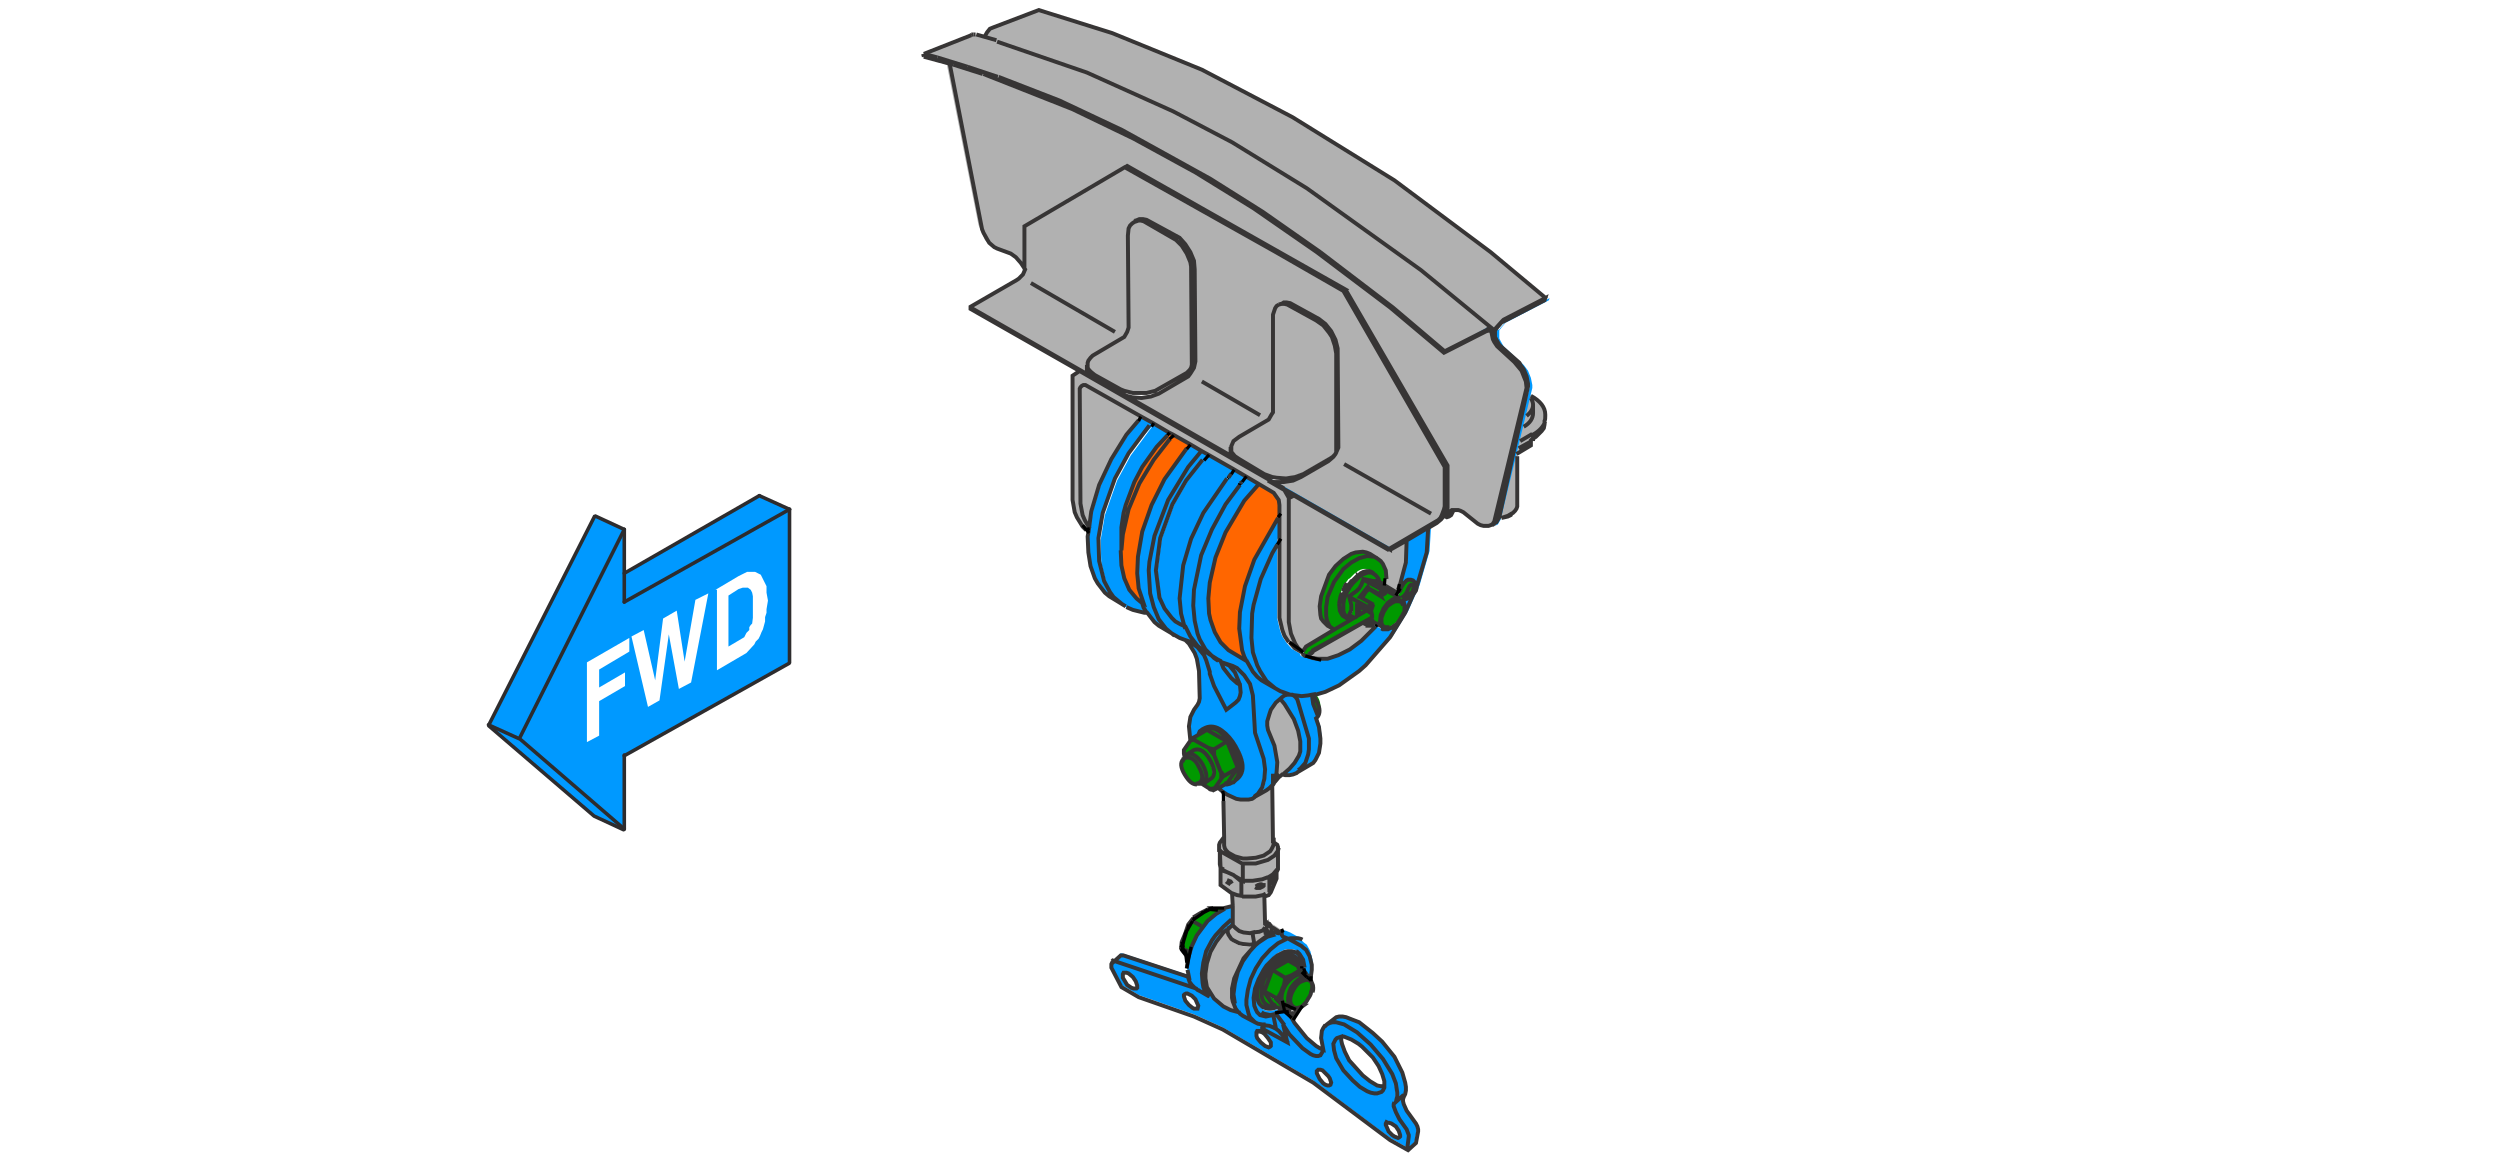 <?xml version="1.0" encoding="utf-8"?>
<!-- Generator: Adobe Illustrator 24.1.2, SVG Export Plug-In . SVG Version: 6.00 Build 0)  -->
<svg version="1.1" id="Ebene_1" xmlns="http://www.w3.org/2000/svg" xmlns:xlink="http://www.w3.org/1999/xlink" x="0px" y="0px"
	 viewBox="0 0 348 161" style="enable-background:new 0 0 348 161;" xml:space="preserve">
<style type="text/css">
	.st0{fill:#0099FF;}
	.st1{fill:none;stroke:#2D2C2E;stroke-width:0.5;stroke-linecap:round;stroke-linejoin:bevel;stroke-miterlimit:4;}
	.st2{fill:#B1B1B1;}
	.st3{fill:#009900;}
	.st4{fill:#FF6600;}
	.st5{fill:none;stroke:#373535;stroke-width:0.55;stroke-miterlimit:5;}
	.st6{fill:none;stroke:#000000;stroke-width:0.45;stroke-miterlimit:5;}
</style>
<path class="st0" d="M86.9,73.8l-4.1-1.9l-14.7,29.1l14.7,12.6l4.1,1.9v-10.3L110,92.4V71l-3.7-1.7h-0.9L86.9,79.8V73.8 M96.8,83.5
	l1.8-0.9L96.2,95l-1.7,0.9l-1.4-7.6l-1.3,9.2l-1.6,0.9l-2.3-9.8l1.7-0.9l1.6,7l1.1-8.6l1.9-1.1l1.1,7.1L96.8,83.5 M99.6,82.1
	l3.2-1.9l1.2-0.6h1.1l0.8,0.4l0.8,1.6v0.9l0.2,1.1l-0.2,1.2v0.5l-0.2,0.6v0.6l-0.3,1.1l-0.2,0.4l-0.2,0.5l-0.2,0.4l-0.4,0.4
	l-0.2,0.4l-1.1,1.2l-4.1,2.4V82.1 M83.4,93.2v2.5l3.6-2.1v1.9l-3.6,2.1v4.8l-1.7,0.9V92.2l5.9-3.4v1.9L83.4,93.2 M104.1,81.8h-0.7
	l-0.6,0.2l-1.4,0.9v7.1l2.2-1.3l0.1-0.2l0.2-0.4l0.4-0.4v-0.4l0.2-0.3l0.2-0.2l0.1-0.8v-3l-0.1-0.5l-0.2-0.4L104.1,81.8z"/>
<path id="Layer1_2_MEMBER_1_1_STROKES" class="st1" d="M86.9,105.2l23-12.9V70.9"/>
<path id="Layer1_2_MEMBER_2_1_STROKES" class="st1" d="M86.9,73.7l-14.6,29.1l14.6,12.6 M109.9,70.9l-23,12.9"/>
<path id="Layer1_2_MEMBER_3_1_STROKES" class="st1" d="M109.9,70.9l-4.2-1.9 M86.9,83.8V73.7 M86.9,115.4v-10.3"/>
<path id="Layer1_2_MEMBER_4_1_STROKES" class="st1" d="M72.2,102.8l-4.2-1.9"/>
<path id="Layer1_2_MEMBER_5_1_STROKES" class="st1" d="M105.7,69L86.9,79.8 M86.9,73.7l-4.1-1.9L68,101l14.7,12.6l4.1,1.9"/>
<path class="st2" d="M214,55.7c-0.2-0.1-0.3-0.3-0.5-0.4l-0.8-0.6L208.7,72l-0.2,0.3l0.5-0.3l0.9-0.3l0.7-0.4l0.3-0.3l0.2-0.3
	l0.1-0.3v-7l0.9-0.8l1.1-0.7v-0.7l0.1-0.1l0.6-0.4l0.8-0.8l0.3-0.4l0.1-0.5l0-0.5c0.1-0.2,0.1-0.5,0.1-0.7c0,0,0-0.1,0-0.2
	C215.1,57,214.8,56.3,214,55.7 M147.4,14.1l8.7,4.1l12.3,6.8l7.3,4.6l8,5.6l10.1,7.7l7.2,6.1l5.9-3l0.1-0.1l0.4-0.1l0.3,0.1l0.1,0.2
	l0.2,1l0.1,0.4l0.1,0.1l-0.2-0.4l-0.1-0.5l0-0.5l0.2-0.3l0-0.1l0.9-1l0.2-0.2l5.8-3l-7.8-6.5l-13.4-10l-14.2-8.8l-12.6-6.6
	l-12.5-5.1l-10.2-3.2l-6.3,2.4L137.8,4l-0.4,0.5L137,5.2l-1.3-0.3h-0.3l-6.9,2.7l0,0.4l3.3,1l4.4,22.3l0.9,2.1l1.1,1.1l2.4,0.9
	l0.7,0.5l0.7,0.8l0.6,0.9l-0.3,0.7l-0.6,0.6l-0.3,0.2l-6.4,3.7l16.8,9.6l-0.3-0.4l-0.2-0.3l0-0.8l0,0.3l0.2,0.3l0.3,0.3l0.5,0.4
	l3.6,2l0.5,0.2l1.2,0.3h1.9l1.2-0.3l4.4-2.5l0.4-0.4l0.2-0.3l0.1-0.4l0-0.3l-0.1-13.4l-0.1-0.6l-0.5-1.2l-0.7-1.1l-0.8-0.8l-4.5-2.6
	l-0.4-0.1h-0.5l-0.3,0.1l0.7-0.3h0.5l0.5,0.1l4.6,2.5l0.8,0.9l0.7,1.1l0.5,1.2l0.1,1.2l0.1,12.8l-0.2,0.9l-0.5,0.8l-0.3,0.4
	l-4.1,2.4l-1.1,0.4l-1.3,0.2l-1.3-0.1l-1.2-0.3l15.4,8.8l-0.5-0.6l0-0.9l0,0.4l0.5,0.6l0.6,0.4l3.5,2.1l1.1,0.4l0.6,0.1l1.3,0.1
	l1.3-0.2l1.1-0.4l3.8-2.2l0.3-0.2l0.3-0.3l0.2-0.3L186,62L186,49.2l-0.2-1.1l-0.4-1.2l-0.4-0.6l-0.8-1l-1-0.7l-4-2.2l-0.4-0.1h-0.4
	l-0.1,0l-0.3,0.1l0.4-0.1l0.3-0.2l0.4,0l0.5,0.1l4,2.2l0.9,0.7l0.8,1l0.6,1.2l0.3,1.2l0.1,13.8l-0.4,0.9l-0.3,0.4l-0.7,0.6l-3.8,2.2
	l-1.1,0.5l-1.3,0.2l-1.3,0l-0.6-0.1l-0.3-0.1l16.7,9.6l7-4.1l0.3-0.3l0.2-0.4l0.3-0.8l0.1-0.4v-5.5L187,40.5l-30.3-17.3l0.3-0.2
	l30.3,17.3l14.2,24.5l0,5.9l-0.2,0.9l-0.1,0.2l0.1,0.1l0.9-0.6l0.2,0l0.1,0v0l0-0.1h0l0.3,0l0.3,0l0.4,0.1l0.4,0.2l2,1.6l0.4,0.2
	l0.4,0.1l0.4,0l0.3,0l0.3-0.1l0.4-0.6l4.5-18.6l-0.1-0.9l-0.6-1.5l-1-1.2l-2.4-2.2l-0.4-0.6l-0.2-0.4l-0.2-1l-0.1-0.1l-0.2-0.1
	l-0.4,0.1l-5.9,3l-7.5-6.3l-10.2-7.7l-8.8-6.1l-8.1-5l-8.6-4.7l-8.5-4.1l-13.2-5.4L147.4,14.1z"/>
<path class="st0" d="M210.3,71.7l0.2-0.1l-0.5,0.3l-0.9,0.3l0.9-0.2L210.3,71.7 M195.6,154.4l-0.4-0.9l-0.1-0.4l0-0.3l0.1-0.3
	l-1.1,1l-0.1,0.3l0,0.3l0.2,0.8l0.5,1l1,1.4l0.3,0.8v0.3l-0.2,1.6l1.1-1l0.3-1.6l0-0.3l-0.1-0.4l-0.2-0.4L195.6,154.4 M185.5,142.4
	l0.5,0l1.1,0.3l1.8,1.1l1.9,1.7l1.7,2l1.3,2.1l0.5,1.3l0.2,1.3v0.5l-0.2,0.8l1.1-1l0.2-0.4l0.1-0.5v-0.5l-0.1-0.6l-0.4-1.4l-1.1-2.2
	l-1.7-2.1l-1.3-1.2l-1.9-1.5l-1.3-0.5l-0.5-0.2l-0.5-0.1l-0.5,0l-0.4,0.1l-1.3,1l0.4-0.2L185.5,142.4 M176,143.2L176,143.2
	L176,143.2L176,143.2L176,143.2 M176,143.4L176,143.4L176,143.4l0-0.1h0l-0.1,0v0.1L176,143.4L176,143.4 M177.6,143.1l-0.4-0.2
	l-0.5-0.2l-0.8-0.1l0,0.1l0,0.5h0v0.1l3.3,1.8l-0.4-0.7l-0.9-1L177.6,143.1 M177.5,141.1l-0.3,0.1l0.4,2l0.4,0.3l0.9,1l0.4,0.7
	l-0.6-2.5L177.5,141.1 M175.9,142.7h-0.1l0.1,0.6V142.7L175.9,142.7 M180.4,140.5L180,142l1.3-1.9
	C181,140.3,180.6,140.5,180.4,140.5 M179.6,141.2l-0.1-0.4l-0.5,0.1l0.9,0.8L179.6,141.2 M180.2,142.4l-0.4-0.7l-0.9-0.8l-1.5,0.2
	l1.2,1.6l0.9,1.4l1.8,1.9l1.1,0.8l0.4,0.2l0.4,0.1l0.3,0l0.3-0.1l0.3-0.5V146l-0.5-0.2l-0.5-0.3l-1.3-1.1L180.2,142.4 M179,140.9
	l-0.1-0.1l-0.4-0.2l-1,0.5L179,140.9 M178.8,140.3C178.8,140.2,178.7,140.2,178.8,140.3l0,0.5h0l0.8-0.2
	C179.3,140.5,179,140.4,178.8,140.3 M179.5,140.2C179.5,140.2,179.4,140.2,179.5,140.2l-0.6-0.3L179.5,140.2 M180.4,140.5l-1-0.4
	c0,0,0.1,0.1,0.1,0.1h0l0.1,0l0,0l0.1,0.1C179.9,140.5,180.2,140.5,180.4,140.5 M182.1,136.1l0.4,0.4
	C182.4,136.4,182.3,136.3,182.1,136.1C182.1,136.2,182.1,136.1,182.1,136.1 M178,133.3c0.7-0.4,1.3-0.5,1.9-0.3
	c-0.6-0.4-1.3-0.3-2,0.2c-0.8,0.5-1.5,1.2-2.1,2.2c-0.6,1-0.8,2-0.8,2.9c0,0.9,0.3,1.6,0.8,1.9c-0.5-0.4-0.7-1-0.7-1.7
	c0-0.9,0.3-1.9,0.9-2.9C176.5,134.5,177.2,133.7,178,133.3 M180.6,132.6l-0.2-0.1L180.6,132.6l0.3,0.4l0.3,0.9l0,0.6l0,0.3l0.6,0.8
	l-0.2-0.8l-0.2-1.1l-0.5-0.8L180.6,132.6 M177.3,133.3l-1,1l-0.4,0.6l-0.7,1.3l-0.5,1.3l-0.2,1.3l0.1,1.1l0.2,0.5l0.2,0.4l0.4,0.4
	l0.8,0.2l0.5-0.1l0.5-0.1l0.5-0.3l-0.5,0.3l-0.5,0.1l-0.5,0.1l-0.8-0.2l0.3,0.2l0.9,0.2l0.5-0.1l0.3-0.1l1-0.5l-0.7-0.4
	c-0.7,0.3-1.3,0.3-1.8,0c-0.1,0-0.1-0.1-0.2-0.1c-0.6-0.3-0.8-0.9-0.8-1.9c0-0.9,0.3-1.9,0.8-2.9c0.6-1,1.2-1.7,2.1-2.2
	c0.8-0.5,1.5-0.5,2-0.2c0,0,0.1,0.1,0.2,0.1c0.5,0.3,0.8,0.8,0.8,1.5l0.3,0.2l0-0.3l0-0.6l-0.3-0.9l-0.3-0.3l-0.2-0.1l-0.2-0.1
	l-0.4-0.1h-0.5l-0.5,0.1l-1,0.5L177.3,133.3 M176.8,132.4l-1.1,1.2l-0.9,1.4l-0.7,1.5l-0.4,1.5l-0.2,1.4l0,0.7l0.3,1.2l0.2,0.5
	l0.7,0.7l0.4,0.2l0.6,0.1h0.1l0.8,0.1l0.5,0.2l0.4,0.2l-0.4-2l-0.5,0.1l-0.9-0.2l-0.3-0.2l-0.4-0.4l-0.2-0.4l-0.2-0.5l-0.1-1.1
	l0.2-1.3l0.5-1.3l0.7-1.3l0.4-0.6l1-1l0.5-0.4l1-0.5l0.5-0.1h0.5l0.4,0.1l0.2,0.1l0.2,0.1l0.3,0.3l0.5,0.8l0.2,1.1l0.2,0.8l0.4,0.6
	l-0.3-0.1l0.2,0.1c0,0,0.1,0,0.1,0.1c0.1,0.1,0.2,0.2,0.3,0.4v-0.7l0.2-1.5v-0.7l-0.3-1.2l-0.5-0.9l-0.4-0.3l-0.2-0.2l-0.2-0.1
	l-0.4-0.1l-1,0l-0.6,0.1l-1.2,0.6L176.8,132.4 M171.3,129L171.3,129l0.1-0.1L171.3,129 M171.3,129L171.3,129L171.3,129l-0.3,0.2
	L171.3,129 M171.6,128.8v-0.1l-0.2,0.2L171.6,128.8 M177.5,129.9l-1.2,0.5l-1.2,0.9l-1.1,1.2l-1,1.4l-0.7,1.5l-0.4,1.6l-0.2,1.5
	l0.2,1.3v0l0.2,0.5l0.3,0.4l0.1,0.1l0.2,0.3l0.4,0.3l1.7,0.9l-0.7-0.7l-0.2-0.5l-0.3-1.2l0-0.7l0.2-1.4l0.4-1.5l0.7-1.5l0.9-1.4
	l1.1-1.2l1.1-0.9l1.2-0.6l0.6-0.1l1,0l0.4,0.1l0.2,0.1l-1.8-1l-0.5-0.2l-0.3-0.1l-0.2,0H178l-0.1,0.1L177.5,129.9 M177.5,129.8
	l-0.5,0.1l-0.7,0.2l-1.2,0.8l-0.6,0.5l-1.5,1.7l-1.3,2.8l-0.3,1.4v1.3l0.1,0.5l0.2,0.5l-0.2-1.3l0.2-1.5l0.4-1.6l0.7-1.5l1-1.4
	l1.1-1.2l1.2-0.9L177.5,129.8l0.4,0.1L177.5,129.8 M173.3,122.6H173l-1.2-0.7l1.1,0.9L173.3,122.6 M176.8,121.9l-0.5,0.3h0.4
	L176.8,121.9 M177.3,122.1L177.3,122.1l0-0.1l-0.2,0.4l0,0.2l0.1,0.2l0.1-0.2L177.3,122.1 M167,137.9l-0.4-0.2l-0.1-0.1l0.2,0.2
	L167,137.9 M155.9,132.8l-1.1,1l0.1-0.1l11.6,3.9l0,0l-0.3-0.2l-0.4-0.4l-0.3-0.4l-0.2-0.6l0-0.3l-9.1-3h-0.2L155.9,132.8
	 M165.2,133.1l0-0.2l-0.6-0.8L165.2,133.1 M165.4,133.3l-0.1,0.7l-0.1,0.8l0.6-3L165.4,133.3 M165.3,134l0.1-0.7l-0.2-0.3l0,0.2
	L165.3,134 M164.6,132l0.1-0.4l-0.1-0.2l-0.2,0.5L164.6,132 M164.6,132l0.3,0.2l-0.2-0.6L164.6,132 M164.5,132.2l0.1-0.2l-0.1,0
	L164.5,132.2 M164.6,132l-0.1,0.2l0.6,0.8l-0.3-0.8L164.6,132 M164.9,130.8l-0.2,0.7l0.1,0.2L164.9,130.8 M164.6,131.5l-0.1-0.3
	l-0.1,0.9L164.6,131.5 M164.5,131.1l0.1,0.3l0.2-0.7l0.2-0.9L164.5,131.1 M165.5,128.7l-0.2,0.8l0.8-1.4L165.5,128.7 M165.2,129.5
	l-0.2,0.4l-0.2,0.9L165.2,129.5 M165.5,128.7l-0.4,1.2l0.2-0.4L165.5,128.7 M166.3,127.7L166.3,127.7l-0.2,0.4l1.6-1.1l-0.4,0.1
	L166.3,127.7 M166,128.2l0.2-0.3l-0.7,0.9L166,128.2 M166.2,127.8L166.2,127.8L166.2,127.8L166.2,127.8 M166.2,127.8L166.2,127.8
	L166.2,127.8l0.1-0.1L166.2,127.8 M166,128.2L166,128.2l0.2-0.4l-0.1,0L166,128.2 M167.6,127l0.5-0.4l-1,0.5L167.6,127 M168.9,126.4
	l-0.5,0.2l1.1,0.1L168.9,126.4 M168.9,126.4l-0.8,0.2l0.3,0L168.9,126.4 M167.6,127l0.8-0.4l-0.3,0L167.6,127 M169.2,127.1l-1.2,1
	l-1.5,2l-0.7,1.5l-0.6,3l0.2,1l0,0.3l0.2,0.6l0.3,0.4l0.4,0.4l0.3,0.2l0,0l0.1,0.1l0.4,0.2l1.2,0.7l-0.3-0.3l-0.3-0.5l-0.2-0.5
	l-0.1-0.6l-0.1-1.3l0.2-1.5l0.4-1.6l0.8-1.5l0.5-0.7l1.1-1.2l1.1-1l-1.1,1l-1.1,1.2l-0.5,0.7l-0.8,1.5l-0.4,1.6l-0.2,1.5l0.1,1.3
	l0.1,0.6l0.2,0.5l0.3,0.5l0.3,0.3l0.2,0.1l-0.2-0.1l-1.2-0.7l-0.3-0.1l-0.2-0.2l-11.6-3.9l-0.1,0.1h-0.1l-0.1,0.2l0,0.5l1.4,2.7
	l2.4,1.4l7.7,2.7l4,1.8l12.6,7.4l10.7,8l2.5,1.4l0.2-1.6V158l-0.3-0.8l-1-1.4l-0.5-1L194,154l0-0.3l0.1-0.3l0.2-0.8v-0.5l-0.2-1.3
	l-0.5-1.3l-1.3-2.1l-1.7-2l-1.9-1.7l-1.8-1.1l-1.1-0.3l-0.5,0l-0.4,0.1l-0.4,0.2l-0.2,0.2l-0.1,0l-0.2,0.3l-0.2,0.4l-0.1,1l0.3,1.6
	v0.4l-0.3,0.5l-0.3,0.1l-0.3,0l-0.4-0.1l-0.4-0.2l-1.1-0.8l-1.8-1.9l-0.9-1.4l0.6,2.5l-3.3-1.8v0h-0.1l-0.1,0v-0.1l0.1,0h0l-0.1-0.6
	l-0.6-0.1l-0.4-0.2l-1.7-0.9l-0.4-0.3l-0.2-0.3l-1.1-0.3l-1-0.5l-1.3-1.1l-1-1.6l-0.2-1.2v-0.7l0.2-1.4l0.5-1.6l0.8-1.4l1-1.3
	l0.5-0.4l0.1-0.2l0.3-0.2l0.1,0l0.1-0.1l0.2-0.2l0-0.1v-2.4l-1.2,0.3L169.2,127.1 M156.3,135.6l0.1-0.2l0.2-0.1l0.2,0l0.3,0.1
	l0.6,0.5l0.4,0.6l0.1,0.3l0.1,0.3v0.3l-0.1,0.1l-0.2,0l-0.2,0l-0.3-0.1l-0.6-0.4l-0.6-1V135.6 M165.1,138.3l0.2,0l0.6,0.3l0.5,0.5
	l0.4,0.9l-0.1,0.4l-0.2,0h-0.3l-0.2-0.1l-0.5-0.4l-0.5-0.6l-0.2-0.6v-0.2l0.1-0.1L165.1,138.3 M175.2,143.5h0.2l0.3,0.1l0.3,0.2
	l0.5,0.6l0.4,0.6l0,0.3v0.2l-0.1,0.1l-0.2,0.1l-0.5-0.2l-0.6-0.5l-0.5-0.6l-0.1-0.3l0-0.5l0.1-0.2L175.2,143.5 M183.8,148.9l0.3,0.1
	l0.8,0.8l0.2,0.3l0.2,0.6l-0.1,0.3l-0.2,0.1l-0.2,0l-0.3-0.1l-0.3-0.2l-0.5-0.6l-0.3-0.6l-0.1-0.2l0-0.3l0.1-0.1l0.1,0L183.8,148.9
	 M188.1,144.7l1,0.6l0.5,0.4l1.5,1.5l0.8,1.2l0.5,1.1l0.3,1l0,0.5l0,0.2l0,0.2l-0.2,0.4l-0.2,0.2l-0.3,0.1l-0.3,0.1h-0.4l-0.5-0.1
	l-0.5-0.2l-1-0.6l-1-0.9L187,149l-1-1.7l-0.3-1.1l-0.1-0.9l0.3-0.6l0.2-0.2l0.3-0.1l0.3,0l0.4,0L188.1,144.7 M193,156.2l0.2-0.1
	l0.2,0l0.3,0.1l0.6,0.4l0.4,0.6l0.1,0.3l0.1,0.3v0.2l-0.1,0.1l-0.2,0.1l-0.5-0.2l-0.3-0.2l-0.5-0.5l-0.3-0.7l-0.1-0.2v-0.2
	L193,156.2 M186.7,144.3l-0.3,0l-0.3,0.1l-0.2,0.2l-0.3,0.6l0.1,0.9l0.3,1.1l1,1.7l1.4,1.5l1,0.9l1,0.6l0.5,0.2l0.5,0.1h0.4l0.3-0.1
	l0.3-0.1l0.2-0.2l0.2-0.4l0-0.2l-0.4,0l-0.5-0.1l-1-0.6l-1-0.8l-1.9-2.1l-0.6-1.2l-0.4-1.1l-0.1-0.5V144.3 M169.7,118.3v2.1l0.1,0.5
	L169.7,118.3 M170,121l-0.1,0.2l0.9,0.3L170,121 M168.3,109.8l0.2,0.1l0.5,0.1l0-0.2l-0.4,0.1L168.3,109.8 M170.4,107.9l-0.5-0.6
	l0,1.1L170.4,107.9 M166.4,103l-0.3-0.4l-0.5,0.5v0l0.3-0.1H166.4 M169,105.1l0-0.8l-0.5-0.1l-0.3-0.1L169,105.1 M174.7,110.8
	l-0.1,0.1L174.7,110.8L174.7,110.8 M177.6,108.2l-0.1,0.5l0.2-0.2l0.5-0.6L177.6,108.2L177.6,108.2 M179.9,96.8l-0.7,0l-0.4,0.1
	l-0.4,0.3l-0.1,0.1l0.5,0.6l1.3,2.1l0.6,1.6l0.3,1.5l0,1.4l-0.2,0.6l-0.6,1l-0.7,0.8l-0.8,0.7l0.4,0.1h0.6l0.5-0.1l0.5-0.2l0.1-0.1
	l0.3-0.2l0.7-0.8l0.4-1.2l0.1-0.7l0-1.5l-1.6-5.4l-0.2-0.3l-0.2-0.2L179.9,96.8 M171.9,93.7l-0.9-1.1l-1.1-0.5l0.4,1l1.1,1.4
	l0.8,0.7l0.4,0.2L171.9,93.7 M171.1,92.6l0.9,1.1l0.7,1.7l0.1,1.1l-0.1,0.5l-0.2,0.5l-0.4,0.4l-0.9,0.7l-0.4,0.3h0l-1.7-3.3
	l-0.6-1.7l0-0.3l-0.5-1.6l-0.3-0.7l-0.9-1.1l-1.1-0.8l-0.6-0.2l0.5,0.5l0.8,1.3l0.3,0.8l0.3,1.7l0.1,3.8l-0.1,0.5l-0.2,0.4l-0.5,0.7
	l-0.5,1l-0.2,1.3l0.2,2l0.5-0.5l0.7-0.4l0.2-0.5l0.4-0.3l0.4-0.2c0.7-0.3,1.5-0.2,2.3,0.4c0.7,0.5,1.4,1.3,1.9,2.2
	c1.3,2.3,1.3,3.8,0,4.7c-0.1,0.1-0.1,0.1-0.2,0.2l-0.1,0.1h-0.1l-0.4,0.2l-0.4,0.1h-0.3l-0.9,0.5l0.6,0.5l0.6,0.4l1.3,0.6l0.6,0.1
	h1.1l0.5-0.1l0.3-0.2l0.1-0.1l0.4-0.3l0.6-0.9l0.3-1.2l0.1-1.3l-0.2-1.5l-1.2-3.6l-0.3-5.2l-0.4-1.6l-0.8-1.2l-1-1l-0.6-0.3
	L171.1,92.6 M181.4,90.9l-0.3-0.3l-1.7-1.2l0.7,0.8L181.4,90.9 M182.4,90.9l0.2,0l0.1-0.1l0-0.1l-0.1,0.1L182.4,90.9 M181.4,90.9
	L181.4,90.9l-0.3-0.3L181.4,90.9 M190.4,87.1l0.1-0.5l-0.3-0.2l-0.5,0.3L190.4,87.1 M190.7,86.5l-0.2,0l-0.1,0.5l0.5,0.1l0.1-0.1
	l-0.2-0.2L190.7,86.5 M190.6,86.2l-0.4,0.2l0.3,0.2l0.2,0l0.2-0.2L190.6,86.2 M192.5,87.4L192.5,87.4L192.5,87.4L192.5,87.4
	 M191.1,86.7L191.1,86.7l-0.2-0.3l-0.2,0.2l0.1,0.3l0.2,0.2L191.1,86.7 M202.4,71.1l-0.2,0.1l-0.2,0.3l-0.2,0.4l0.3-0.2l0.2-0.4
	L202.4,71.1 M202.4,71.1L202.4,71.1L202.4,71.1L202.4,71.1 M202.4,71.1L202.4,71.1L202.4,71.1L202.4,71.1 M202.3,71.1l-0.1,0.1
	L202.3,71.1L202.3,71.1 M202.2,71.1l0.1-0.1L202.2,71.1l-0.3,0.2l-0.2,0.3l-0.1,0.3l0.3-0.1l0.2-0.4L202.2,71.1 M208.7,48l0.3,0.3
	l-0.5-0.5L208.7,48 M208.1,46.1l0,0.5l0.1,0.5l0.2,0.4l0.1,0.2l0.1,0.2l0.5,0.5l2.6,2.3l0.8,1.4l0.3,1l0.1,0.9l-4.5,18.8l-0.2,0.3
	l-0.3,0.2l0.6-0.3l0.4-0.7l4.4-18.3v-0.4l-0.2-1l-0.4-1l-0.6-0.8l-2.8-2.6l-0.4-0.7l-0.2-0.4V46l0.3-0.4l0.6-0.7l0.4-0.2l5.6-2.9
	l0.1-0.3l-5.8,3l-0.2,0.2l-0.9,1l0,0.1L208.1,46.1 M201.1,48.9l-0.1,0.3l5.9-3l0.4-0.1l0.2,0.1l0.1,0.1l0.2,1l0.2,0.4l0.4,0.6
	l2.4,2.2l1,1.2l0.6,1.5l0.1,0.9L208,72.6l-0.4,0.6l0.2-0.1l0.3-0.2l0.2-0.3l4.5-18.8l-0.1-0.9l-0.3-1l-0.8-1.4l-2.6-2.3l-0.3-0.3
	l-0.2-0.3l-0.1-0.2l-0.1-0.2l-0.1-0.1l-0.1-0.4l-0.2-1l-0.1-0.2l-0.3-0.1l-0.4,0.1l-0.1,0.1L201.1,48.9 M195.1,83.6L195.1,83.6
	L195.1,83.6L195.1,83.6L195.1,83.6 M195,83.6L195,83.6L195,83.6L195,83.6L195,83.6 M194.7,82.4L194.7,82.4L194.7,82.4L194.7,82.4
	 M194.7,82.4L194.7,82.4l0.2-0.2l0.1-0.3L194.7,82.4L194.7,82.4 M196.2,82.8V83V82.8L196.2,82.8L196.2,82.8 M196.2,83L196.2,83
	L196.2,83L196.2,83L196.2,83 M192.2,83l0.5-0.3l0.1-0.4l-0.7,0.5L192.2,83 M192.8,82.3L192.8,82.3l-0.1-0.1l-0.3-0.1l-0.4,0.6
	l0.1,0.1L192.8,82.3 M192.8,82.3L192.8,82.3l-0.1-0.1L192.8,82.3 M194.3,82.3h-0.4l0,0.1l0.2,0.2l0.1,0.3l0.1-0.1L194.3,82.3
	 M192.3,81.4l-1.1-0.1l0.9,0.5L192.3,81.4 M190.9,84.9l0.1-0.3l0.1-0.3l-0.1-0.2l-0.4,1l0.1,0L190.9,84.9 M191,84.1L191,84.1
	l-0.6,0.4l0,0.6l0.2-0.1L191,84.1 M189.2,84.4l-0.3-0.1v1.4l0.4-0.2l-0.1-0.5V84.4 M190.3,81.8l0.2,0.3l1.6,1l-0.1-0.2l-0.1-0.1
	L190.3,81.8 M190.6,82l-0.2-0.3l-1.1,1.4l0.3,0.1l0.6-0.9L190.6,82 M187.3,81.5l-0.4,0.9l0.6-1.1L187.3,81.5 M186.8,82.6l-0.2,0.5
	l-0.2,1l0.3-1.1L186.8,82.6 M193.4,76.6l2.3-1.3l3.2-1.9l1.2-0.7l0.6-0.5l0.4-0.5l0.1-0.2l0.2-0.9l0-5.9l-0.3,0.1v5.5l-0.1,0.4
	l-0.3,0.8l-0.2,0.4l-0.3,0.3l-7,4.1V76.6 M178.3,75l-0.5,0.8l-0.7,1.2l-1.6,3.6l-1,3.6l-0.2,1.2l-0.1,3.4l0.2,2l0.6,1.8l0.4,0.8
	l0.9,1.4l1.2,1l0.7,0.4l1.4,0.5l1.6,0.2l0.9-0.1l0.5-0.1l0.6-0.1l1.7-0.5l1.9-0.9l2.8-2l0.9-0.8l3.4-3.9l2.1-3.4l1.6-3.6l1.4-4.8
	l0.2-3.4l-3.2,1.9l-0.1,3l-0.8,3l-0.2,1.1l0.3-0.5l0.1-0.2l0.3-0.5l0.4-0.4l0.2-0.1l0.4,0l0.3,0.1l0.3,0.3l0.2,0.4l0,0.3l-0.1,0.4
	l-0.4,0.6l-0.2,0.2V83h-0.1v0l-1.1,0.6v0.1h0l0.1,0.1l0.1,0.3v0.2v0.8L195,86l-0.5,0.8l-0.7,0.5l-0.1,0.1h-0.1l-0.2,0.1l-0.2,0.1
	l-0.7,0l-0.2-0.1h-0.1v0l-0.7-0.4l-0.2,0.2l-2,2l-1.6,1.2l-1.6,0.8l-1.5,0.5l-1.4,0l-0.7-0.1l-0.8-0.3h-0.2l-0.2,0l2.2,0.6l-2.2-0.6
	l-0.2-0.1l-0.1-0.1v-0.2l-1.2-0.7l-0.7-0.8l-0.2-0.3l-0.4-0.6l-0.3-0.8l-0.4-1.7V75 M178.3,75v-3.5l-0.4,0.5l-3.3,5.8l-1.3,3.7
	l-0.7,3.6l-0.1,2.3l0.4,3l0.3,0.9l0.3,0.6l0.1,0.2l0.8,1.4l0.6,0.7l0.6,0.5l1.9,1.1l-1.2-1l-0.9-1.4l-0.4-0.8l-0.6-1.8l-0.2-2
	l0.1-3.4l0.2-1.2l1-3.6l1.6-3.6l0.7-1.2L178.3,75 M170.5,70.2l-1.9,3.5l-1.5,3.6l-1,4.8l-0.1,2.2l0.2,2.1l0.4,1.8L167,89l0.9,1.4
	l1.2,1.2l0.6,0.4l0.4,0.2l1.1,0.5l0.6,0.2l0.6,0.3l1,1l0.8,1.2l0.4,1.6l0.3,5.2l1.2,3.6l0.2,1.5l-0.1,1.3l-0.3,1.2l-0.6,0.9
	l-0.4,0.3l1.6-0.9l0.4-0.3l0.5-0.5l0-1.5l0,1.5l0.2-0.3l0-0.1l0.1-0.5l0-0.1l0.1-0.6l0.1-1.4l-0.4-2.3l-0.9-2.2l-0.1-0.6v-0.6l0.3-1
	l0.2-0.6l0.7-1l0.7-0.6l0.1-0.1l0.4-0.3l0.4-0.1l0.7,0l0.3,0.2l0.2,0.2l0.2,0.3l1.6,5.4l0,1.5l-0.1,0.7l-0.4,1.2l-0.7,0.8l-0.3,0.2
	l1.7-1l0.5-0.3l0.3-0.4l0.5-1l0.2-1.3v-0.7l-0.2-1.6l-0.4-1.2l-0.7-1.8l-0.2-1.4l-0.5,0.1l-0.9,0.1l-1.6-0.2l-1.4-0.5l-0.7-0.4
	l-1.9-1.1l-0.6-0.5l-0.6-0.7l-0.8-1.4l-0.1-0.2l-2.5-1.5l-1.1-1.1l-0.8-1.4l-0.6-1.7l-0.2-0.9l-0.1-2.1l0.2-2.2l0.8-3.5l1.4-3.5
	l2.6-4.4l2.1-2.4l-1.7-1l-0.6,0.8l-0.3,0.2l-0.1,0.2L170.5,70.2 M167.5,71.4l-1.7,3.6l-1.1,3.7l-0.5,4.6l0.2,2.1l0.5,1.9l0.1,0.2
	l0.7,1.4l1,1.3l0.6,0.5l2.2,1.4l-0.6-0.4l-1.2-1.2L167,89l-0.3-0.8l-0.4-1.8l-0.2-2.1l0.1-2.2l1-4.8l1.5-3.6l1.9-3.5l2-2.7l0.1-0.2
	l0.3-0.2l0.6-0.8l-1.7-1l-0.4,0.6c-0.1,0.2-0.3,0.4-0.4,0.6l-0.1,0.1L167.5,71.4 M167.6,64.1l-2.3,2.9l-1.9,3.3l-1.7,4.7l-0.6,4.5
	l0.5,3.8l0.7,1.5l1,1.3l0.5,0.5l0.7,0.4l0.7,0.3l-0.1-0.2l-0.5-1.9l-0.2-2.1l0.5-4.6l1.1-3.7l1.7-3.6l3.3-4.8l0.1-0.1
	c0.1-0.2,0.3-0.4,0.4-0.6l0.4-0.6l-3.5-2L167.6,64.1 M168.3,63.3l-0.9-0.5l-1.9,2.3l-2.8,4.6l-1.9,5l-0.7,3.6l-0.1,1.2l0.2,3.2
	l0.5,1.9l0.7,1.7l1,1.3l1.2,1l0.7,0.4l0.8,0.3l0.6,0.2l1.1,0.8l0.9,1.1l0.3,0.7l0.5,1.6l0,0.3l0.6,1.7l1.7,3.3h0l0.4-0.3l0.9-0.7
	l0.4-0.4l0.2-0.5l0.1-0.5l-0.1-1.1l-0.4-0.2l-0.8-0.7l-1.1-1.4l-0.4-1l-0.4-0.2l-2.2-1.4l-0.6-0.5l-1-1.3l-0.7-1.4l-0.7-0.3
	l-0.7-0.4l-0.5-0.5l-1-1.3l-0.7-1.5l-0.5-3.8l0.6-4.5l1.7-4.7l1.9-3.3l2.3-2.9L168.3,63.3 M167.4,62.9l-1.7-1l-0.5,0.6l-3.1,4.3
	l-1.8,3.6L159,74l-0.7,3.6l-0.1,2.3l0.2,2.1l0.7,2.1l0.2,0.6l0.4,0.8l0,0l1,1.3l0.6,0.5l2.2,1.3l-1.2-1l-1-1.3l-0.7-1.7l-0.5-1.9
	l-0.2-3.2l0.1-1.2l0.7-3.6l1.9-5l2.8-4.6L167.4,62.9 M160.6,59l-0.3,0.5l-2.9,3.9l-1.9,3.5l-1.7,4.8l-0.6,3.5l0.1,3.2l0.7,2.8
	l0.8,1.5l0.5,0.7l1.2,1l0.5,0.3l0.2,0.1l0.7,0.3l1.6,0.4h0.4l0,0l-0.4-0.8l-0.2-0.6l-0.4-0.2l-0.6-0.5l-1-1.2l-0.7-1.6l-0.4-1.8
	l-0.1-2.1v-3.2l0.3-2l0.3-1.1l1.2-3.2l1.1-2.1l2-2.8l1.5-1.6l0.3-0.4L160.6,59 M160.3,59.4l0.3-0.5l-1.8-1l-0.3,0.6l-1.7,2l-2.1,3.4
	l-1.7,3.6l-1.1,3.7l-0.3,2.3l-0.1,0.6l-0.1,0.6l0.1,2.2l0.3,1.9l0.6,1.7l0.4,0.7l1,1.3l0.6,0.5l2.3,1.4l-0.5-0.3l-1.2-1l-0.5-0.7
	l-0.8-1.5l-0.7-2.8l-0.1-3.2l0.6-3.5l1.7-4.8l1.9-3.5L160.3,59.4 M152.4,52.7l-0.5-0.4l-16.8-9.6V43l15.1,8.7L178.6,68l1.6,0.9
	l13.3,7.6v-0.3l-16.7-9.6l-0.3-0.1l-4-2.2l-0.6-0.5L156.4,55l-0.5-0.2L152.4,52.7 M187.3,40.3l-0.3,0.2l14.3,24.4l0.3-0.1
	L187.3,40.3 M178,42.4l0.3-0.1l0,0L178,42.4 M183.8,35.1h-0.5l10.2,7.7l7.5,6.3l0.1-0.3l-7.2-6.1L183.8,35.1 M178.1,35.1h-0.6
	l9.4,5.4l0.3-0.2L178.1,35.1z"/>
<path class="st3" d="M177.8,140.2l0.7,0.4l0.4,0.2c-0.3-0.6-0.7-1.1-1.2-1.6l-1.8-1l1.2,1.7l0.5,0.3L177.8,140.2 M178.9,136.1
	L178.9,136.1l-1.8-1.1l-1.1,3l1.8,1C178.4,138.2,178.7,137.2,178.9,136.1 M180.9,134.6l-0.2-0.1l-1.4-0.8l-2.3,1.3l1.8,1.1
	c0.9-0.2,1.6-0.7,2.3-1.4L180.9,134.6 M182.6,138.1c0-0.2,0.1-0.4,0.1-0.6c0-0.5-0.2-0.8-0.5-1c-0.3-0.2-0.6-0.1-1.1,0.1
	s-0.8,0.6-1.1,1.1c-0.3,0.5-0.5,1-0.5,1.5c0,0.5,0.2,0.8,0.5,1c0.3,0.2,0.6,0.1,1.1-0.1c0.1-0.1,0.1-0.1,0.2-0.1
	c0.3-0.3,0.6-0.6,0.8-1C182.4,138.7,182.5,138.4,182.6,138.1 M182.1,136.1l-0.2-0.1l-0.5-0.2c-0.3-0.2-0.7-0.2-1.2,0.1
	c-0.5,0.3-0.9,0.7-1.3,1.3c-0.3,0.6-0.5,1.1-0.5,1.6c0,0.2,0,0.4,0.1,0.5c0.1,0.2,0.2,0.4,0.4,0.6l0,0l0.5,0.2
	c-0.1-0.2-0.2-0.5-0.2-0.9c0-0.6,0.1-1.1,0.4-1.7c0.4-0.6,0.8-1,1.3-1.3C181.4,136.1,181.7,136,182.1,136.1 M182.5,136.5l-0.4-0.4
	c-0.3-0.1-0.7,0-1.1,0.2c-0.5,0.3-0.9,0.7-1.3,1.3c-0.3,0.6-0.4,1.2-0.4,1.7c0,0.4,0.1,0.6,0.2,0.9l1,0.4c0.3,0,0.6-0.2,1-0.5
	c-0.1,0-0.2,0.1-0.2,0.1c-0.4,0.2-0.8,0.3-1.1,0.1c-0.3-0.2-0.5-0.5-0.5-1c0-0.5,0.2-1,0.5-1.5c0.3-0.5,0.6-0.9,1.1-1.1
	s0.8-0.3,1.1-0.1c0.3,0.2,0.5,0.5,0.5,1c0,0.2,0,0.4-0.1,0.6c0.1-0.5,0.2-0.9,0.1-1.2C182.6,136.8,182.5,136.7,182.5,136.5
	 M181.2,135.3c0.2,0,0.3,0.1,0.4,0.2c0,0,0.1,0.1,0.1,0.1l-0.6-0.8c-0.6,0.7-1.4,1.1-2.3,1.4h0c-0.1,1.1-0.5,2.1-1.2,3
	c0.5,0.5,0.9,1,1.2,1.6l-0.1-0.5c-0.3-0.2-0.5-0.6-0.5-1.2c0-0.6,0.2-1.3,0.6-2c0.4-0.7,0.8-1.1,1.4-1.5
	C180.6,135.4,180.9,135.3,181.2,135.3 M180,133.6c-0.5-0.3-1.1-0.2-1.8,0.2c-0.7,0.4-1.4,1-1.9,1.9c-0.5,0.9-0.7,1.7-0.7,2.5
	c0,0.8,0.3,1.4,0.8,1.7c0.3,0.2,0.6,0.3,1.1,0.2l-0.5-0.3l-1.2-1.7l1.1-3l2.3-1.3l1.4,0.8C180.6,134.1,180.4,133.8,180,133.6
	 M180.1,133.1c-0.1-0.1-0.1-0.1-0.2-0.1c-0.6-0.2-1.2-0.1-1.9,0.3c-0.8,0.5-1.5,1.2-2.1,2.2c-0.6,1-0.9,1.9-0.9,2.9
	c0,0.8,0.2,1.4,0.7,1.7c0,0.1,0.1,0.1,0.2,0.1c0.5,0.3,1.1,0.3,1.8,0l-0.2-0.1c-0.4,0.1-0.8,0-1.1-0.2c-0.5-0.3-0.8-0.8-0.8-1.7
	c0-0.8,0.2-1.7,0.7-2.5c0.5-0.9,1.2-1.5,1.9-1.9c0.7-0.4,1.3-0.5,1.8-0.2c0.3,0.2,0.5,0.5,0.7,1l0.2,0.1
	C180.8,133.9,180.6,133.4,180.1,133.1 M168,128.2l1.2-1l1.2-0.7h-1.5l0.6,0.3l-1.1-0.1l-0.8,0.4l-1.6,1.1l0,0l1.2,0.7l-1.2-0.7
	l-0.8,1.4l-0.4,1.3l-0.2,0.9l0.2,0.6l0.5,0.2l-0.5-0.2l0.3,0.8l0.2,0.3l0.5-1.6l0.7-1.5L168,128.2 M169.1,109.7l0,0.2l0.6-0.3
	l0.9-0.5l0.4-0.2l1.4-2l-1.9,1.1l-0.4,0.5L169.1,109.7 M165,105.5c-0.1,0-0.2,0.1-0.3,0.2c-0.4,0.4-0.4,1.1,0.2,2.1
	c0.6,1,1.1,1.4,1.7,1.4c0.1,0,0.2-0.1,0.4-0.1c0.6-0.4,0.6-1.2,0-2.2C166.4,105.7,165.7,105.2,165,105.5 M165.3,105
	c0.2-0.1,0.4-0.1,0.6,0c0.5,0.2,1,0.7,1.4,1.4c0.4,0.8,0.6,1.4,0.5,1.9c0,0.3-0.1,0.5-0.3,0.7l0.7-0.5c0.8-0.4,0.8-1.3,0.1-2.6
	c-0.7-1.3-1.5-1.7-2.3-1.5L165.3,105 M165.3,105c-0.1,0-0.1,0-0.2,0.1c-0.1,0.1-0.2,0.2-0.3,0.4c0,0.1-0.1,0.2-0.1,0.3
	c0.1-0.1,0.2-0.2,0.3-0.2c0.7-0.2,1.4,0.2,1.9,1.3c0.6,1.1,0.6,1.8,0,2.2c-0.2,0-0.3,0.1-0.4,0.1c0.2,0,0.5,0,0.7,0c0,0,0.1,0,0.1,0
	c0.1,0,0.2-0.1,0.3-0.1c0.1-0.2,0.2-0.4,0.3-0.7c0.1-0.5-0.1-1.1-0.5-1.9c-0.4-0.7-0.9-1.2-1.4-1.4
	C165.7,104.9,165.4,104.9,165.3,105 M169,105.1l-0.8-1l-1.8-1H166l-0.3,0.1l-0.9,1.3l0,0.5l0.1,0.5c0.1-0.2,0.2-0.3,0.3-0.4
	c0,0,0.1,0,0.2-0.1l0.8-0.5c0.8-0.3,1.6,0.2,2.3,1.5c0.7,1.3,0.7,2.2-0.1,2.6l-0.7,0.5c-0.1,0-0.2,0.1-0.3,0.1c0,0-0.1,0-0.1,0
	l1.1,0.7l0.3,0l0.4-0.1l0.9-1.3l0-1.1L169,105.1 M169,104.3l1.8-1.1l-2.8-1.6l-1.2,0.7l-0.7,0.4l0.3,0.4l1.8,1l0.3,0.1L169,104.3
	 M169,104.3l0,0.8l0.9,2.3l0.5,0.6l1.9-1.1l-1.5-3.7L169,104.3 M172,108.6c1.3-0.9,1.3-2.5,0-4.7c-0.5-1-1.2-1.7-1.9-2.2
	c-0.8-0.6-1.6-0.7-2.3-0.4l-0.4,0.2c1.5-0.6,2.9,0.3,4.2,2.6C172.8,106.2,172.9,107.7,172,108.6 M171.2,109.1l0.4-0.2h0.1l0.1-0.1
	c0.1-0.1,0.2-0.1,0.2-0.2c0.9-0.9,0.8-2.4-0.3-4.5c-1.3-2.4-2.7-3.2-4.2-2.6l-0.4,0.3l-0.2,0.5l1.2-0.7l2.8,1.6l1.5,3.7l-1.4,2
	l-0.4,0.2h0.3L171.2,109.1 M183.1,96.6l-0.6,0.1l0.2,1.4l0.7,1.8c0.4-0.4,0.6-0.9,0.4-1.6C183.8,97.6,183.5,97,183.1,96.6
	 M190.2,86.4l0.4-0.2l0.3-0.2l0-0.1l-8.3,4.6l0,0.1l-0.1,0.1l7.2-4.1L190.2,86.4 M194.6,82.5L194.6,82.5L194.6,82.5L194.6,82.5
	 M193.8,83.8l0.4-0.2l0.3,0l0.3,0l0.2,0.1l0.2,0.2l0.1,0.3v-0.2l-0.1-0.3l-0.1-0.1H195v-0.1l-0.2-0.2l-0.3-0.1l-0.7,0.2l-0.7,0.5
	l-0.6,0.8l-0.4,0.9l-0.1,0.9l0.1,0.3l0.1,0.3l0.2,0.2l0.1,0l0.2,0.1l0.7,0l0.2-0.1l-0.3,0l-0.3,0l-0.2-0.1l-0.2-0.2l-0.1-0.3V86
	l0.3-0.8l0.5-0.8L193.8,83.8 M194.2,83.7l-0.4,0.2l-0.7,0.5l-0.5,0.8l-0.3,0.8v0.7l0.1,0.3l0.2,0.2l0.2,0.1l0.3,0l0.3,0l0.2-0.1h0.1
	l0-0.1h0l0.7-0.5L195,86l0.3-0.9v-0.8l-0.1-0.3l-0.2-0.2l-0.2-0.1l-0.3,0L194.2,83.7 M193.9,82.5l0-0.1l-1.6-1l-0.2,0.4l0.7,0.4v0.1
	l1,0.5L193.9,82.5 M192,81l-0.3-0.2l-0.5,0.1l-1.5-0.3l2.6,1.4l0.3,0.1h0.1l-0.7-0.4l-0.9-0.5l1.1,0.1l1.6,1h0.4l-1.5-0.9L192,81
	 M196.8,81.1l-0.3-0.3l-0.3-0.1l-0.4,0l-0.2,0.1l-0.4,0.4l-0.3,0.5l-0.1,0.2l-0.1,0.3l-0.1,0.1l-0.1,0.1l0,0.1h0l-0.3,0.5l-0.1,0.1
	l-0.1-0.3l-0.2-0.2l-0.1,0.4l1,0.6l0.2,0.2h0h0.1l1.1-0.6v-0.1h0.1v0.1l0.2-0.2l0.4-0.6l0.1-0.4l0-0.3L196.8,81.1 M196.5,81.4
	L196.5,81.4l0.2,0.1l0.1,0.1l0,0.1v0.1l-0.2,0.6l-0.1,0.1l-1.4,0.7l0.3-0.2l0.4-0.5L196,82l0.2-0.3l0.2-0.2L196.5,81.4 M196.6,81.4
	L196.6,81.4l-0.2,0l-0.2,0.2L196,82l-0.2,0.5l-0.4,0.5l-0.3,0.2l1.4-0.7l0.1-0.1l0.2-0.6v-0.1l0-0.1l-0.1-0.1L196.6,81.4
	 M190.5,85.2l-0.3-0.2l-1.2,0.7l0,0l-0.4,0.3l-0.5,0.3l-2.2,1.3l-4,2.4l-0.4,0.6l0,0.2v0.1v0.2l0.1,0.1l0.2,0.1l0.2,0h0.2l0.2-0.1
	V91l0.1-0.1l0.1-0.2l0.1-0.1l8.3-4.6l0-0.2l-0.1-0.4l-0.2-0.2l-0.1,0L190.5,85.2 M188.9,84.2l0.3,0.1l1.1,0.6l0.3,0.2l0-0.6
	l-2.6-1.4l0.3,1.2V85l-0.3,0.7l0.7,0.4l0.4-0.3l0,0l1.2-0.7l-1.1-0.6v0.6l0.1,0.5l-0.4,0.2V84.2 M188.8,82.4l-1,0.7l2.6,1.4l0.5-0.5
	l-1.4-0.8l-0.3-0.1l1.1-1.4l1.7,0.9l0.4-0.6l-2.6-1.4l-0.3,0.8l-0.3,0.5L188.8,82.4 M190.2,82.4l-0.6,0.9l1.4,0.8l0.1,0.1l0.1,0.2
	l-0.1,0.3l-0.1,0.3l-0.2,0.1l0.2,0.2l0.1,0.4l0,0.2l0,0.1l-0.3,0.2l0.3,0.2l0.2,0.3l0.6,0.3l0.7,0.4l-0.2-0.2l-0.1-0.3l-0.1-0.3
	l0.1-0.9l0.4-0.9l0.6-0.8l0.7-0.5l0.7-0.2l0.3,0.1l-1-0.6l-1-0.5l0,0l-0.1,0.4l-0.5,0.3l-1.6-1L190.2,82.4 M188.8,80l0.2-0.1
	L188.8,80L188.8,80 M189.1,80.3l-0.9,0.9l-0.4,0.5l-0.6,1.1l-0.2,0.6l-0.1,0.6v1l0.1,0.5l0.2,0.3l0.2,0.3l0.2,0.2l0.3,0.1l0.5-0.3
	l-0.7-0.4l0.3-0.7v-0.7l-0.3-1.2l1-0.7l0.4-0.4l0.3-0.5l0.3-0.8l1.5,0.3l0.5-0.1L192,81l-0.1-0.4l-0.2-0.3l-0.3-0.3l-0.3-0.2
	l-0.4-0.1h-0.4l-0.8,0.3L189.1,80.3 M188.2,81.2l0.9-0.9l0.4-0.3l0.8-0.3h0.4l0.4,0.1l-0.3-0.2l-0.3-0.1l-0.4,0l-0.4,0.1l-0.4,0.2
	l-0.2,0.2l-0.2,0.1h0l-0.7,0.7l-0.2,0.1l-0.2,0.3l0,0l-0.2,0.2l-0.6,1.1l0,0.2l-0.1,0.4l-0.3,1.1l0.1,1l0.2,0.4l0.2,0.3l0.3,0.2
	l0.5,0.3l-0.2-0.2l-0.2-0.3l-0.2-0.3L187,85v-1l0.1-0.6l0.2-0.6l0.6-1.1L188.2,81.2 M189.3,77.7l-1.1,0.6l-1.1,0.9l-1.3,1.8
	l-0.9,2.1l-0.2,1.4l0,1.2l0.1,0.6l0.2,0.5l0.2,0.4l0.4,0.3l0.1,0l2.2-1.3l-0.3-0.1l-0.5-0.3l-0.3-0.2l-0.2-0.3l-0.2-0.4l-0.1-1
	l0.2-1l0.2-0.5l0-0.2l0.4-0.9l0.2-0.2l0.2-0.2l0,0l0.2-0.3l0.2-0.1l0.7-0.7l0.2-0.1l0.2-0.2l0.4-0.2l0.4-0.1l0.4,0l0.3,0.1l0.3,0.2
	l0.3,0.2l0.3,0.3l0.2,0.3L192,81l0.8,0.4l0.1-1l-0.1-1.2l-0.4-0.9l-0.3-0.4l-0.4-0.3l0,0l-0.4-0.2l-1-0.1L189.3,77.7 M183.7,84.2
	l0.1,1.2l0.1,0.5l0.3,0.4l0.6,0.6l0.9,0.5l-0.4-0.3l-0.2-0.4l-0.2-0.5l-0.1-0.6l0-1.2l0.2-1.4l0.9-2.1l1.3-1.8l1.1-0.9l1.1-0.6
	l1.1-0.3l1,0.1l0.4,0.2l-1.1-0.7l-0.5-0.2l-0.5-0.1l-1,0.1l-0.6,0.2l-1.1,0.7l-1.1,1L185,80l-1.2,2.8L183.7,84.2z"/>
<path class="st2" d="M177,129.3l-0.1-0.3l-0.2-0.3l-0.4-0.2l0,0.4l0,0.3l0.2,0.3l0.2,0.2l0.4,0.3l0-0.4L177,129.3 M176.9,129
	l0.1,0.3l0,0.3l0,0.4l0.5-0.1l0.4,0.1l0.1-0.1h0.5l-0.2-0.5l-0.9-0.6l-1.2-0.6v0.3l0.4,0.2L176.9,129 M175.8,129.6l-0.5,0.2
	l-0.9,0.1v0.4l0.2,1.2l0.6-0.5l1.2-0.8l0.7-0.2l-0.4-0.3l-0.2-0.2l-0.2-0.3l0-0.3l-0.2,0.4l0.1,0.6l-0.1-0.6L175.8,129.6
	 M172.3,124.7l-0.8-0.3l0.1,1.8v2.4l0,0.1v0.1l0.1,0.2l0.2,0.2l0.5,0.4l0.6,0.2l0.9,0.1l0.4-0.1l0.9-0.1l0.5-0.2l0.3-0.4l0.2-0.4
	l0-0.4v-0.3l-0.1-3.8l-0.4,0.2l-1,0.2l-1.9,0L172.3,124.7 M176.7,122.2h-0.4l-0.8,0.3l-1.3,0.2l-1,0l-0.5,0.2l0,2l1.9,0l1-0.2
	l0.4-0.2l0.6-0.2L176.7,122.2 M175.8,123.2L175.8,123.2l0.1,0.2l-0.1,0.1l-0.4,0.2l-0.3,0l-0.2,0l-0.2-0.1l0.2,0.1l0.2,0l0.3,0
	l0.4-0.2l0.1-0.1L175.8,123.2L175.8,123.2l-0.2-0.1h-0.2l-0.3,0.1l-0.3,0.2l0.3-0.2l0.3-0.1h0.2L175.8,123.2 M177.8,121l0.2-0.4
	v-2.7l-0.1,0.4l-0.5,0.7l-0.9,0.6l-1.7,0.5h-1.9l0,2.5h0.4l1,0l1.3-0.2l0.8-0.3l0.5-0.3l0.3-0.2L177.8,121 M177.8,121.9V121
	l-0.6,0.7l-0.3,0.2l-0.1,0.3l0,2l0.3-0.4L177.8,121.9 M177.3,122L177.3,122l-0.1,0.5l-0.1,0.2l-0.1-0.2l0-0.2L177.3,122L177.3,122
	 M170.8,129.8v-0.4l-0.5,0.4l-1,1.3l-0.8,1.4l-0.5,1.6l-0.2,1.4v0.7l0.2,1.2l1,1.6l1.3,1.1l1,0.5l1.1,0.3l-0.1-0.1l-0.3-0.4
	l-0.2-0.5v0l-0.2-0.5l-0.1-0.5v-1.3l0.3-1.4l1.3-2.8l1.5-1.7l-0.6,0.1l-1-0.1l-0.5-0.1l-0.8-0.4l-0.3-0.2l-0.4-0.6L170.8,129.8
	 M170.9,129.2l-0.1,0.2v0.4l0.1,0.3l0.4,0.6l0.3,0.2l0.8,0.4l0.5,0.1l1,0.1l0.6-0.1l-0.2-1.2v-0.4l-0.4,0.1l-0.9-0.1l-0.6-0.2
	l-0.5-0.4l-0.2-0.2l-0.1-0.2l-0.2,0.1l-0.1,0.1L170.9,129.2 M170,121l0.8,0.5l1,0.5l1.2,0.7l0-2.5l-3.2-1.8l0.1,2.6L170,121
	 M170.8,121.4l-0.9-0.3l0,2.1l1.5,1.1l0.8,0.3l0.6,0.1l0-2l-1.1-0.9L170.8,121.4 M170.8,122.8l-0.1-0.1L170.8,122.8l0.5,0.3
	L170.8,122.8 M171.3,122.7l0.2,0.3L171.3,122.7l-0.5-0.2L171.3,122.7 M177.3,116.8v0.9l-0.1,0.3l-0.2,0.4l-0.2,0.3l-0.9,0.6
	l-1.1,0.3l-1.2,0.1l-0.6,0l-1.1-0.3l-0.9-0.5l-0.3-0.3l-0.2-0.3l-0.1-0.4v-1.3l-0.3,0.4l-0.3,0.4l-0.1,0.3v0.8l3.2,1.8h1.9l1.7-0.5
	l0.9-0.6l0.5-0.7l0.1-0.4v-0.4l-0.1-0.3L177.3,116.8 M176.7,109.6l-0.4,0.3l-1.6,0.9l0,0l-0.1,0.1l-0.3,0.2l-0.5,0.1h-1.1l-0.6-0.1
	l-1.3-0.6l-0.6-0.4l0.1,0.5l0,0.9l0.1,5v1.3l0.1,0.4l0.2,0.3l0.3,0.3l0.9,0.5l1.1,0.3l0.6,0l1.2-0.1l1.1-0.3l0.9-0.6l0.2-0.3
	l0.2-0.4l0.1-0.3v-0.9l-0.1-7.8L176.7,109.6 M176.4,101l0.1,0.6l0.9,2.2l0.4,2.3l-0.1,1.4l-0.1,0.6l0.6-0.2l0.5-0.4l0.8-0.7l0.7-0.8
	l0.6-1l0.2-0.6l0-1.4l-0.3-1.5l-0.6-1.6l-1.3-2.1l-0.5-0.6l-0.7,0.6l-0.7,1l-0.2,0.6l-0.3,1V101 M191.1,86.7L191.1,86.7l-0.1,0.4
	l-0.1,0.1l-0.5-0.1l-0.8-0.4l-7.2,4.1l-0.2,0l-0.1,0.1v0.2l-0.2,0.1l0.8,0.3l0.7,0.1l1.4,0l1.5-0.5l1.6-0.8l1.6-1.2l2-2l0.2-0.2
	L191.1,86.7 M183.8,85.5l-0.1-1.2l0.2-1.4L185,80l0.9-1.2l1.1-1l1.1-0.7l0.6-0.2l1-0.1l0.5,0.1l0.5,0.2l1.1,0.7l0,0l0.4,0.3l0.3,0.4
	l0.4,0.9l0.1,1.2l-0.1,1l1.5,0.9l0.1,0.6l0.3-0.5h0v-0.1l0,0l0.2-1.1l-0.3,0.8l0.3-0.8l0.8-3l0.1-3l-2.3,1.3L180.1,69l-0.8,0.4
	l0,17.3l0.3,1.6l0.6,1.4l0.4,0.6l0.4,0.4l0.3,0.2l0-0.2l0.4-0.6l4-2.4l-0.1,0l-0.9-0.5l-0.6-0.6l-0.3-0.4L183.8,85.5 M180.1,69
	l-1.6-0.9l0.8,1.4L180.1,69 M158.5,58.5l0.3-0.6l-7.6-4.3l-0.3,0l-0.2,0.1l-0.2,0.2l-0.1,0.2l0,0.3l0.1,15.7l0.3,1.6l0.3,0.7
	l0.7,1.2l0.3-2.3l1.1-3.7l1.7-3.6l2.1-3.4L158.5,58.5 M150.2,51.7l-0.9,0.6l0,17.3l0.3,1.7l0.3,0.7l0.8,1.3l0.5,0.5l0.5-0.1
	l-0.7-1.2l-0.3-0.7l-0.3-1.6l-0.1-15.7l0-0.3l0.1-0.2l0.2-0.2l0.2-0.1l0.3,0l7.6,4.3l1.8,1l2.2,1.3l0.6,0.3l2.3,1.3l1.7,1l0.9,0.5
	l3.5,2l1.7,1l1.7,1l2.2,1.3l0.7,1l0.1,0.7v1.2V75v11l0.4,1.7l0.3,0.8l0.4,0.6l0.2,0.3l1.7,1.2l-0.4-0.4l-0.4-0.6l-0.6-1.4l-0.3-1.6
	l0-17.3l-0.8-1.4L150.2,51.7z"/>
<path class="st4" d="M193.8,87.3L193.8,87.3L193.8,87.3L193.8,87.3 M169.2,77.6l-0.8,3.5l-0.2,2.2l0.1,2.1l0.2,0.9l0.6,1.7l0.8,1.4
	l1.1,1.1l2.5,1.5l-0.3-0.6l-0.3-0.9l-0.4-3l0.1-2.3l0.7-3.6l1.3-3.7l3.3-5.8l0.4-0.5v-1.2l-0.1-0.7l-0.7-1l-2.2-1.3l-2.1,2.4
	l-2.6,4.4L169.2,77.6 M160.4,64l-2,3.3l-1.5,3.6l-0.8,3.5l-0.2,2.2l0.1,2.1l0.4,1.8l0.7,1.6l1,1.2l0.6,0.5l0.4,0.2l-0.7-2.1
	l-0.2-2.1l0.1-2.3L159,74l1.3-3.7l1.8-3.6l3.1-4.3l0.5-0.6l-2.3-1.3l-0.6,0.5l-0.2,0.2L160.4,64 M162.8,60.2l-0.3,0.4l-1.5,1.6
	l-2,2.8l-1.1,2.1l-1.2,3.2l-0.3,1.1l-0.3,2v3.2l0.2-2.2l0.8-3.5l1.5-3.6l2-3.3l2.1-2.7l0.2-0.2l0.6-0.5L162.8,60.2z"/>
<path id="Layer0_6_1_STROKES" class="st5" d="M215.3,41.6l-7.8-6.5l-13.4-10l-14.2-8.8l-12.6-6.6l-12.5-5.1l-10.2-3.2l-6.3,2.4
	L137.8,4l-0.4,0.5L137,5.2 M207.8,45.8l-10-8.2l-15.9-11.4l-10.4-6.4l-8.2-4.3l-12-5.4l-12.5-4.3 M183.3,35.1l-8.8-6.1l-8.1-5
	l-8.6-4.7l-8.5-4.1l-12.4-4.9 M183.8,35.1l-8-5.6l-7.3-4.6l-12.3-6.8l-8.7-4.1l-8.5-3.3 M177.6,35.1l9.4,5.4l0.3-0.2l-9.2-5.2
	l-21.2-12l-0.3,0.2L177.6,35.1z M183.8,35.1l10.1,7.7l7.2,6.1l5.9-3l0.1-0.1l0.4-0.1l0.3,0.1l0.1,0.2l0.2,1l0.1,0.4l0.1,0.1
	l-0.2-0.4l-0.1-0.5l0-0.5l0.2-0.3l0-0.1l0.9-1l0.2-0.2l5.8-3l-0.1,0.3l-5.6,2.9l-0.4,0.2l-0.6,0.7l-0.3,0.4v0.9l0.2,0.4l0.4,0.7
	l2.8,2.6l0.6,0.8l0.4,1l0.2,1v0.4L208.7,72l-0.4,0.7l-0.6,0.3l-0.2,0.1l-0.3,0.1l-0.3,0l-0.4,0l-0.4-0.1l-0.4-0.2l-2-1.6l-0.4-0.2
	L203,71l-0.3,0l-0.3,0l-0.1,0.1l-0.1,0.2l-0.2,0.4l-0.3,0.2l-0.3,0.1l-0.4-0.2l-0.4,0.5l-0.6,0.5l-1.2,0.7l-0.2,3.4l-1.4,4.8
	l-1.6,3.6l-2.1,3.4l-3.4,3.9l-0.9,0.8l-2.8,2l-1.9,0.9l-1.7,0.5c0.4,0.5,0.6,1,0.8,1.6c0.2,0.7,0,1.3-0.4,1.6l0.4,1.2l0.2,1.6v0.7
	l-0.2,1.3l-0.5,1l-0.3,0.4l-0.5,0.3l-1.7,1l-0.1,0.1l-0.5,0.2l-0.5,0.1h-0.6l-0.4-0.1l-0.5,0.4l-0.5,0.6l-0.2,0.2l0,0.1l-0.2,0.3
	l0.1,7.8l0.6,0.4l0.1,0.3v0.4v2.7l-0.2,0.4v0.9l-0.8,1.9l-0.3,0.4l-0.6,0.2l0.1,3.8l1.2,0.6l0.9,0.6l0.4,0.6l0.3,0.1l0.5,0.2l1.8,1
	l0.2,0.2l0.4,0.3l0.5,0.9l0.3,1.2v0.7l-0.2,1.5 M182.5,136.5c0,0.1,0.1,0.2,0.1,0.4c0.1,0.3,0.1,0.7-0.1,1.2c0,0.3-0.2,0.6-0.4,0.9
	c-0.2,0.4-0.5,0.8-0.8,1 M180,142l-0.3-1.2 M178,42.4l-0.3,0.2l-0.2,0.3l-0.3,0.9v13.6l-0.2,0.3l-0.4,0.7l-4.1,2.4l-0.8,0.6
	l-0.3,0.7v0.4l0,0.4l0.5,0.6l0.6,0.4l3.5,2.1l1.1,0.4l0.6,0.1l1.3,0.1l1.3-0.2l1.1-0.4l3.8-2.2l0.3-0.2l0.3-0.3l0.2-0.3L186,62
	L186,49.2l-0.2-1.1l-0.4-1.2l-0.4-0.6l-0.8-1l-1-0.7l-4-2.2l-0.4-0.1h-0.4l-0.1,0L178,42.4l0.4-0.1l0.3-0.2l0.4,0l0.5,0.1l4,2.2
	l0.9,0.7l0.8,1l0.6,1.2l0.3,1.2l0.1,13.8l-0.4,0.9l-0.3,0.4l-0.7,0.6l-3.8,2.2l-1.1,0.5l-1.3,0.2l-1.3,0l-0.6-0.1l-0.3-0.1l16.7,9.6
	l7-4.1l0.3-0.3l0.2-0.4l0.3-0.8l0.1-0.4v-5.5L187,40.5 M178.4,42.4L178.4,42.4 M207.6,73.2l0.4-0.6l4.5-18.6l-0.1-0.9l-0.6-1.5
	l-1-1.2l-2.4-2.2l-0.4-0.6l-0.2-0.4l-0.2-1l-0.1-0.1l-0.2-0.1l-0.4,0.1l-5.9,3l-7.5-6.3l-10.2-7.7 M158.2,30.8l-0.3,0.1l-0.3,0.2
	l-0.3,0.3l-0.2,0.4l-0.1,1l0.1,12.8l-0.1,0.3l-0.1,0.3l-0.4,0.7l-4.4,2.6l-0.3,0.3l-0.3,0.4l-0.1,0.3v0.4l0,0.3l0.2,0.3l0.3,0.3
	l0.5,0.4l3.6,2l0.5,0.2l1.2,0.3h1.9l1.2-0.3l4.4-2.5l0.4-0.4l0.2-0.3l0.1-0.4l0-0.3l-0.1-13.4l-0.1-0.6l-0.5-1.2l-0.7-1.1l-0.8-0.8
	l-4.5-2.6l-0.4-0.1H158.2z M156.4,55l1.2,0.3l1.3,0.1l1.3-0.2l1.1-0.4l4.1-2.4l0.3-0.4l0.5-0.8l0.2-0.9l-0.1-12.8l-0.1-1.2l-0.5-1.2
	l-0.7-1.1l-0.8-0.9l-4.6-2.5l-0.5-0.1h-0.5l-0.7,0.3 M150.2,51.7l-0.9,0.6l0,17.3l0.3,1.7l0.3,0.7l0.8,1.3l0.5,0.5 M151.7,73.6
	l-0.7-1.2l-0.3-0.7l-0.3-1.6l-0.1-15.7l0-0.3l0.1-0.2l0.2-0.2l0.2-0.1l0.3,0l7.6,4.3l1.8,1l2.2,1.3l0.6,0.3l2.3,1.3l1.7,1l0.9,0.5
	l3.5,2l1.7,1l1.7,1l2.2,1.3l0.7,1l0.1,0.7v1.2V75v11l0.4,1.7l0.3,0.8l0.4,0.6l0.2,0.3 M181.1,90.6l-0.4-0.4l-0.4-0.6l-0.6-1.4
	l-0.3-1.6l0-17.3l-0.8-1.4l-28.4-16.3L135.1,43v-0.3l6.4-3.7l0.3-0.2l0.6-0.6l0.3-0.7l-0.6-0.9l-0.7-0.8l-0.7-0.5l-1.9-0.7l-0.4-0.2
	l-0.7-0.6l-0.3-0.5l-0.5-0.9l-0.2-0.5l-4.5-23 M151.3,50.8l0,0.8l0.2,0.3l0.3,0.4l0.5,0.4l3.6,2l0.5,0.2l15.4,8.8l-0.5-0.6l0-0.9
	 M158.5,58.5l-1.7,2l-2.1,3.4l-1.7,3.6l-1.1,3.7l-0.3,2.3l-0.1,0.6l-0.1,0.6l0.1,2.2l0.3,1.9l0.6,1.7l0.4,0.7l1,1.3l0.6,0.5l2.3,1.4
	l-0.5-0.3l-1.2-1l-0.5-0.7l-0.8-1.5l-0.7-2.8l-0.1-3.2l0.6-3.5l1.7-4.8l1.9-3.5l2.9-3.9 M162.5,60.6l-1.5,1.6l-2,2.8l-1.1,2.1
	l-1.2,3.2l-0.3,1.1l-0.3,2v3.2l0.2-2.2l0.8-3.5l1.5-3.6l2-3.3l2.1-2.7l0.2-0.2 M165,89.1l0.6,0.2l1.1,0.8l0.9,1.1l0.3,0.7l0.5,1.6
	l0,0.3l0.6,1.7l1.7,3.3h0l0.4-0.3l0.9-0.7l0.4-0.4l0.2-0.5l0.1-0.5l-0.1-1.1l-0.4-0.2l-0.8-0.7l-1.1-1.4l-0.4-1l-0.4-0.2l-2.2-1.4
	l-0.6-0.5l-1-1.3l-0.7-1.4l-0.7-0.3l-0.7-0.4l-0.5-0.5l-1-1.3l-0.7-1.5l-0.5-3.8l0.6-4.5l1.7-4.7l1.9-3.3l2.3-2.9 M163.5,88.5
	l-1.2-1l-1-1.3l-0.7-1.7l-0.5-1.9l-0.2-3.2l0.1-1.2l0.7-3.6l1.9-5l2.8-4.6l1.9-2.3 M156,76.6l0.1,2.1l0.4,1.8l0.7,1.6l1,1.2l0.6,0.5
	l0.4,0.2l-0.7-2.1l-0.2-2.1l0.1-2.3L159,74l1.3-3.7l1.8-3.6l3.1-4.3 M165.7,103.1L165.7,103.1l-0.2-2l0.2-1.3l0.5-1l0.5-0.7l0.2-0.4
	l0.1-0.5l-0.1-3.8l-0.3-1.7l-0.3-0.8l-0.8-1.3l-0.5-0.5l-0.8-0.3l-0.7-0.4l-2.2-1.3l-0.6-0.5l-1-1.3h-0.4l-1.6-0.4l-0.7-0.3
	l-0.2-0.1 M170.8,66.6l-3.3,4.8l-1.7,3.6l-1.1,3.7l-0.5,4.6l0.2,2.1l0.5,1.9l0.1,0.2 M169.6,92l-0.6-0.4l-1.2-1.2L167,89l-0.3-0.8
	l-0.4-1.8l-0.2-2.1l0.1-2.2l1-4.8l1.5-3.6l1.9-3.5l2-2.7 M172.6,67.3l0.3-0.2 M159.7,85.4L159.7,85.4l-0.5-0.8l-0.2-0.6 M175.3,67.3
	l-2.1,2.4l-2.6,4.4l-1.4,3.5l-0.8,3.5l-0.2,2.2l0.1,2.1l0.2,0.9l0.6,1.7l0.8,1.4l1.1,1.1l2.5,1.5l-0.3-0.6l-0.3-0.9l-0.4-3l0.1-2.3
	l0.7-3.6l1.3-3.7l3.3-5.8 M176.7,66.6l-0.3-0.1l-4-2.2l-0.6-0.5 M171.4,65.9c-0.1,0.2-0.3,0.4-0.4,0.6 M178.6,68l1.6,0.9l13.3,7.6
	v-0.3 M177.8,75.8l-0.7,1.2l-1.6,3.6l-1,3.6l-0.2,1.2l-0.1,3.4l0.2,2l0.6,1.8l0.4,0.8l0.9,1.4l1.2,1l0.7,0.4l1.4,0.5l1.6,0.2
	l0.9-0.1l0.5-0.1l0.6-0.1 M181.4,90.8l0-0.2l0.4-0.6l4-2.4l-0.1,0l-0.9-0.5l-0.6-0.6l-0.3-0.4l-0.1-0.5l-0.1-1.2l0.2-1.4L185,80
	l0.9-1.2l1.1-1l1.1-0.7l0.6-0.2l1-0.1l0.5,0.1l0.5,0.2l1.1,0.7l0,0l0.4,0.3l0.3,0.4l0.4,0.9l0.1,1.2 M192.8,81.5l1.5,0.9l0.1,0.6
	 M194.6,82.5L194.6,82.5L194.6,82.5 M194.9,81.3l-0.3,0.8 M193.4,76.6l2.3-1.3l3.2-1.9 M191.7,77.7l-0.4-0.2l-1-0.1l-1.1,0.3
	l-1.1,0.6l-1.1,0.9l-1.3,1.8l-0.9,2.1l-0.2,1.4l0,1.2l0.1,0.6l0.2,0.5l0.2,0.4l0.4,0.3 M186.4,84l0.1,1l0.2,0.4l0.2,0.3l0.3,0.2
	l0.5,0.3l-0.2-0.2l-0.2-0.3l-0.2-0.3L187,85v-1l0.1-0.6l0.2-0.6l0.6-1.1l0.4-0.5l0.9-0.9l0.4-0.3l0.8-0.3h0.4l0.4,0.1l-0.3-0.2
	l-0.3-0.1l-0.4,0l-0.4,0.1l-0.4,0.2l-0.2,0.2l-0.2,0.1h0l-0.7,0.7l-0.2,0.1l-0.2,0.3l0,0l-0.2,0.2l-0.6,1.1l0,0.2l-0.1,0.4L186.4,84
	l0.2-1l0.2-0.5 M188.8,80l0.2-0.1 M186.9,82.3l0.4-0.9l0.2-0.2 M190.6,82l-0.2-0.3l-1.1,1.4l0.3,0.1l0.6-0.9L190.6,82l1.6,1
	l-0.1-0.2l-0.1-0.1l-1.7-0.9 M187.7,86.2l0.3,0.1l0.5-0.3l-0.7-0.4l0.3-0.7v-0.7l-0.3-1.2l1-0.7l0.4-0.4l0.3-0.5l0.3-0.8l1.5,0.3
	l0.5-0.1L192,81l-0.1-0.4l-0.2-0.3l-0.3-0.3l-0.3-0.2 M189.2,84.4v0.6l0.1,0.5l-0.4,0.2v-1.4L189.2,84.4l1.1,0.6l0.3,0.2l0-0.6
	l-2.6-1.4 M190.9,84L190.9,84l0.2,0.3l-0.1,0.3l-0.1,0.3l-0.2,0.1l0.2,0.2l0.1,0.4l0,0.2l0,0.1l-0.3,0.2l0.3,0.2l0.2,0.3l0.6,0.3
	l0.7,0.4l-0.2-0.2l-0.1-0.3l-0.1-0.3l0.1-0.9l0.4-0.9l0.6-0.8l0.7-0.5l0.7-0.2l0.3,0.1l-1-0.6l-1-0.5l0,0l-0.1,0.4l-0.5,0.3
	 M190.7,85.1L190.7,85.1l-0.2,0.1 M190.6,85.1l0.4-1 M190.4,84.5l0.5-0.5l-1.4-0.8 M196.5,81.4l-0.1,0l-0.2,0.2L196,82l-0.2,0.5
	l-0.4,0.5l-0.3,0.2l1.4-0.7l0.1-0.1l0.2-0.6v-0.1l0-0.1l-0.1-0.1L196.5,81.4L196.5,81.4z M195,81.9l0.1-0.2l0.3-0.5l0.4-0.4l0.2-0.1
	l0.4,0l0.3,0.1l0.3,0.3l0.2,0.4l0,0.3l-0.1,0.4l-0.4,0.6l-0.2,0.2V83h-0.1v0l-1.1,0.6v0.1h0l0.1,0.1l0.1,0.3v0.2v0.8L195,86
	l-0.5,0.8l-0.7,0.5l-0.1,0.1h-0.1l-0.2,0.1l-0.2,0.1l-0.7,0l-0.2-0.1h-0.1v0l0.1,0 M195.8,75.3l-0.1,3l-0.8,3 M192.1,81.8l-0.9-0.5
	l1.1,0.1l1.6,1h0.4 M193.9,82.5l0-0.1 M192.8,82.2L192.8,82.2h-0.1l-0.3-0.1l-0.4,0.6 M194.3,82.9L194.3,82.9l-0.2-0.2l-0.2-0.2
	l-0.1,0.4 M195.3,84.3l-0.1-0.3l-0.2-0.2l-0.2-0.1l-0.3,0l-0.3,0l-0.4,0.2l-0.7,0.5l-0.5,0.8l-0.3,0.8v0.7l0.1,0.3l0.2,0.2l0.2,0.1
	l0.3,0l0.3,0 M192.1,82.8l0.7-0.5 M192.1,81.8l0.7,0.4h-0.1 M196.2,83v-0.1h0.1L196.2,83L196.2,83z M195,81.9l-0.1,0.3l-0.1,0.1
	l-0.1,0.1h0 M195,83.5L195,83.5L195,83.5L195,83.5L195,83.5L195,83.5 M194.7,83.4l0.2,0.2 M192,81l0.8,0.4 M192.3,81.4l-0.2,0.4
	 M189.8,80.7l2.6,1.4 M180.1,69l-0.8,0.4 M167.3,53.1l8.1,4.7 M201.1,48.9l-0.1,0.3 M207.7,73.1l0.3-0.2l0.2-0.3l4.5-18.8l-0.1-0.9
	l-0.3-1l-0.8-1.4l-2.6-2.3l-0.3-0.3l-0.2-0.3l-0.1-0.2l-0.1-0.2 M209,48.3l-0.5-0.5 M212.5,57.9c0.6-0.5,0.9-1,0.9-1.5
	c0,0,0-0.1,0-0.1c0-0.2-0.1-0.5-0.2-0.7l-0.1-0.2 M212.1,59.4c0.9-0.5,1.3-1.2,1.3-1.9v-1.1 M213.1,55.1c1.3,0.7,2,1.6,2,2.6
	c0,0.1,0,0.1,0,0.2c0,0.3,0,0.5-0.1,0.7l0,0.5l-0.1,0.5l-0.3,0.4l-0.8,0.8l-0.6,0.4l-0.1,0.1v0.7l-2,1.2 M215.1,58.7
	c-0.3,0.7-0.8,1.3-1.7,1.8v0.9 M211.4,62.4l1.8-1 M213.3,60.4l-1.7,1 M201.5,64.8l-0.3,0.1 M210.4,71.5l-0.5,0.3l-0.9,0.3l0.9-0.2
	l0.4-0.2L210.4,71.5l0.2-0.1l0.3-0.3l0.2-0.3l0.1-0.3v-7 M201.8,71.8l0.2-0.4l0.2-0.3l0.1-0.1l-0.2,0l-0.3,0.2l-0.2,0.3l-0.1,0.3
	 M202.3,71.1L202.3,71.1L202.3,71.1L202.3,71.1l0.1-0.1 M202.3,71.1L202.3,71.1l-0.1,0.1 M187.3,40.3l14.2,24.5l0,5.9l-0.2,0.9
	l-0.1,0.2 M187.1,64.6l12.1,6.9 M142.6,37.5l0-6l14.1-8.3 M193.8,87.3L193.8,87.3L193.8,87.3 M191,87.1l0.1-0.4v0 M191.5,87.2l-2,2
	l-1.6,1.2l-1.6,0.8l-1.5,0.5l-1.4,0l-0.7-0.1l-0.8-0.3h-0.2l-0.2,0 M189.7,86.7l0.5-0.3l0.4-0.2 M191,87.1l-0.2-0.2l-0.1-0.3l-0.2,0
	l-0.1,0.5H191L191,87.1z M190.5,86.6l-0.3-0.2 M189.7,86.7l0.8,0.4 M190.9,86.4l-0.2,0.2 M190.2,85l-1.2,0.7l0,0l-0.4,0.3
	 M185.8,87.6l2.2-1.3 M181.4,90.8L181.4,90.8l-0.3-0.2 M181.4,90.9l-1.2-0.7l-0.7-0.8 M181.7,91.3l-0.2-0.1l-0.1-0.1v-0.2
	 M182.4,90.9l0.2,0l0.1-0.1l0-0.1l-0.1,0.1L182.4,90.9l-0.1,0.1v0.2l-0.2,0.1 M173.5,91.9l0.1,0.2l0.8,1.4l0.6,0.7l0.6,0.5l1.9,1.1
	 M174.6,110.9l0.1-0.1l0.4-0.3l0.6-0.9l0.3-1.2l0.1-1.3l-0.2-1.5l-1.2-3.6l-0.3-5.2l-0.4-1.6l-0.8-1.2l-1-1l-0.6-0.3l-0.6-0.2
	l0.9,1.1l0.7,1.7 M177.6,108.1l0.1-0.6l0.1-1.4l-0.4-2.3l-0.9-2.2l-0.1-0.6v-0.6l0.3-1l0.2-0.6l0.7-1l0.7-0.6l0.1-0.1l0.4-0.3
	l0.4-0.1l0.7,0l0.3,0.2l0.2,0.2l0.2,0.3l1.6,5.4l0,1.5l-0.1,0.7l-0.4,1.2l-0.7,0.8l-0.3,0.2 M178.3,97.4l0.5,0.6l1.3,2.1l0.6,1.6
	l0.3,1.5l0,1.4l-0.2,0.6l-0.6,1l-0.7,0.8l-0.8,0.7 M183.5,99.8l-0.7-1.8l-0.2-1.4 M166.1,102.7l0.7-0.4l0.2-0.5l0.4-0.3l0.4-0.2
	c0.7-0.3,1.5-0.2,2.3,0.4c0.7,0.5,1.4,1.3,1.9,2.2c1.3,2.3,1.3,3.8,0,4.7c-0.1,0.1-0.1,0.1-0.2,0.2l-0.1,0.1h-0.1l-0.4,0.2l-0.4,0.1
	h-0.3l-0.9,0.5l0.6,0.5l0.6,0.4l1.3,0.6l0.6,0.1h1.1l0.5-0.1l0.3-0.2l0.1-0.1l0,0l1.6-0.9l0.4-0.3l0.5-0.5l0-1.5 M177.4,108.7
	l0.1-0.5l0-0.1l0.6-0.2 M167.4,101.5c1.5-0.6,2.9,0.3,4.2,2.6c1.1,2.1,1.2,3.6,0.3,4.5 M170.4,116.4v1.3l0.1,0.4l0.2,0.3l0.3,0.3
	l0.9,0.5l1.1,0.3l0.6,0l1.2-0.1l1.1-0.3l0.9-0.6l0.2-0.3l0.2-0.4l0.1-0.3v-0.9 M182.6,90.6l8.3-4.6 M189.7,86.7l-7.2,4.1 M169,104.3
	l0,0.8l0.9,2.3l0.5,0.6l1.9-1.1l-1.5-3.7L169,104.3l-0.5-0.1l-0.3-0.1l0.8,1 M166.1,102.7l0.3,0.4l1.8,1 M166.4,103H166l-0.3,0.1
	l-0.9,1.3l0,0.5l0.1,0.5c0.1-0.2,0.2-0.3,0.3-0.4c0,0,0.1,0,0.2-0.1l0.8-0.5c0.8-0.3,1.6,0.2,2.3,1.5c0.7,1.3,0.7,2.2-0.1,2.6
	l-0.7,0.5c-0.1,0-0.2,0.1-0.3,0.1c0,0-0.1,0-0.1,0l1.1,0.7l0.3,0l0.4-0.1l0.9-1.3l0-1.1 M167.6,109c0.1-0.2,0.2-0.4,0.3-0.7
	c0.1-0.5-0.1-1.1-0.5-1.9c-0.4-0.7-0.9-1.2-1.4-1.4c-0.3-0.1-0.5-0.1-0.6,0 M164.7,105.7c0.1-0.1,0.2-0.2,0.3-0.2
	c0.7-0.2,1.4,0.2,1.9,1.3c0.6,1.1,0.6,1.8,0,2.2c-0.2,0-0.3,0.1-0.4,0.1c0.2,0,0.5,0,0.7,0 M164.8,105.4c0,0.1-0.1,0.2-0.1,0.3
	c-0.4,0.4-0.4,1.1,0.2,2.1c0.6,1,1.1,1.4,1.7,1.4 M165.7,103.1l0.5-0.5 M169,110l-0.5-0.1l-0.2-0.1 M169.1,109.7l0,0.2l0.6-0.3
	 M170.5,109.1l0.4-0.2l1.4-2 M170.4,107.9l-0.4,0.5 M170.3,111.5l0.1,5l-0.3,0.4l-0.3,0.4l-0.1,0.3v0.8l3.2,1.8h1.9l1.7-0.5l0.9-0.6
	l0.5-0.7l0.1-0.4 M170.8,103.2l-2.8-1.6l-1.2,0.7 M170,121.1l0.1-0.2l-0.2-0.1l-0.1-0.5v-2.1l0.1,2.6 M170.8,121.4l-0.9-0.3l0,2.1
	l1.5,1.1l0.8,0.3l0.6,0.1l0-2l-1.1-0.9L170.8,121.4L170,121 M171.3,123.1l-0.5-0.3l-0.1-0.1 M165.4,133.3l0.5-1.6l0.7-1.5l1.5-2
	l1.2-1l1.2-0.7 M166,128.2l1.2,0.7 M168.9,126.4l-0.8,0.2l-1,0.5l-1,0.6 M171.6,128.8l-0.2,0.1l-0.1,0.1l-0.3,0.2l-0.1,0.2v0.4
	l0.1,0.3l0.4,0.6l0.3,0.2l0.8,0.4l0.5,0.1l1,0.1l0.6-0.1l-0.2-1.2v-0.4l-0.4,0.1l-0.9-0.1l-0.6-0.2l-0.5-0.4l-0.2-0.2L171.6,128.8
	v-0.1l-0.2,0.2l-0.1,0.1v0 M170.8,129.4l-0.5,0.4l-1,1.3l-0.8,1.4l-0.5,1.6l-0.2,1.4v0.7l0.2,1.2l1,1.6l1.3,1.1l1,0.5l1.1,0.3
	l-0.1-0.1l-0.3-0.4l-0.2-0.5v0l-0.2-0.5l-0.1-0.5v-1.3l0.3-1.4l1.3-2.8l1.5-1.7l0.6-0.5l1.2-0.8l0.7-0.2l-0.4-0.3l-0.2-0.2l-0.2-0.3
	l0-0.3l-0.2,0.4l0.1,0.6 M165.4,135.8l0,0.3l0.2,0.6l0.3,0.4l0.4,0.4l0.3,0.2l0,0l0.1,0.1l0.4,0.2l1.2,0.7l-0.3-0.3l-0.3-0.5
	l-0.2-0.5l-0.1-0.6l-0.1-1.3l0.2-1.5l0.4-1.6l0.8-1.5l0.5-0.7l1.1-1.2l1.1-1 M166.2,127.8L166.2,127.8L166.2,127.8l0.1-0.1
	L166.2,127.8l-0.2,0.3 M164.9,132.2l0.5,0.2 M165.2,133.1l-0.7-0.9l-0.1-0.2l0.1-0.9l0.5-1.2l0.4-1.2l0.7-0.9 M164.9,132.2l-0.3-0.2
	 M165.4,133.3l-0.1,0.7l-0.1,0.8 M166,128.2l-0.5,0.6 M164.5,132l0.1,0 M179.4,140.8l0.1,0.4l0.3,0.5l0.4,0.7l1.7,2.1l1.3,1.1
	l0.5,0.3l0.5,0.2l-0.3-1.6l0.1-1l0.2-0.4l0.2-0.3l0.1,0l0.2-0.2l1.3-1l0.4-0.1l0.5,0l0.5,0.1l0.5,0.2l1.3,0.5l1.9,1.5l1.3,1.2
	l1.7,2.1l1.1,2.2l0.4,1.4l0.1,0.6v0.5l-0.1,0.5l-0.2,0.4l-0.1,0.3l0,0.3l0.1,0.4l0.4,0.9l1.3,1.8l0.2,0.4l0.1,0.4l0,0.3l-0.3,1.6
	l-1.1,1l-2.5-1.4l-10.7-8l-12.6-7.4l-4-1.8l-7.7-2.7l-2.4-1.4l-1.4-2.7l0-0.5l0.1-0.2h0.1l1.1-1l0.2,0h0.2l9.1,3l-0.2-1 M167,137.9
	l-0.3-0.1l-0.2-0.2l-11.6-3.9l-0.1,0.1 M156.4,135.4l-0.1,0.2v0.5l0.6,1l0.6,0.4l0.3,0.1l0.2,0l0.2,0l0.1-0.1v-0.3l-0.1-0.3
	l-0.1-0.3l-0.4-0.6l-0.6-0.5l-0.3-0.1l-0.2,0L156.4,135.4z M165.1,138.3l-0.2,0.1l-0.1,0.1v0.2l0.2,0.6l0.5,0.6l0.5,0.4l0.2,0.1h0.3
	l0.2,0l0.1-0.4l-0.4-0.9l-0.5-0.5l-0.6-0.3L165.1,138.3z M168.2,138.6l0.2,0.1 M176.4,122.2l0.5-0.3l0.3-0.2l0.6-0.7 M177.3,122.1
	l-0.1,0.5l-0.1,0.2l-0.1-0.2l0-0.2l0.2-0.4L177.3,122.1L177.3,122.1z M176.4,122.2h0.4l0.1-0.3 M173,122.6h0.4l1,0l1.3-0.2l0.8-0.3
	 M171.6,126.1l-0.1-1.8 M173.3,122.6l-0.5,0.2 M170.8,122.5l0.5,0.2l0.2,0.3 M174.8,123.4l0.3-0.2l0.3-0.1h0.2l0.2,0.1l0.1,0v0.1
	l-0.1,0.1l-0.4,0.2l-0.3,0l-0.2,0l-0.2-0.1 M172.9,124.8l1.9,0l1-0.2l0.4-0.2 M171.8,121.9l1.2,0.7l0-2.5 M176.7,122.2l0,2
	 M174.4,129.8l0.9-0.1l0.5-0.2l0.3-0.4 M176.3,128.1v0.3l0.4,0.2l0.2,0.3l0.1,0.3l0,0.3l0,0.4l0.5-0.1l0.4,0.1l0.1-0.1h0.5
	 M176.3,128.9l0-0.4 M171.9,139.7l-0.2-1.3l0.2-1.5l0.4-1.6l0.7-1.5l1-1.4l1.1-1.2l1.2-0.9l1.2-0.5l0.4,0 M171.6,126.1v2.4l0,0.1
	 M171.3,129L171.3,129l-0.3,0.3 M172.4,140.8l0.2,0.3l0.4,0.3l1.7,0.9l-0.7-0.7l-0.2-0.5l-0.3-1.2l0-0.7l0.2-1.4l0.4-1.5l0.7-1.5
	l0.9-1.4l1.1-1.2l1.1-0.9l1.2-0.6l0.6-0.1l1,0l0.4,0.1l0.2,0.1 M181.2,134.5l0-0.6l-0.3-0.9l-0.3-0.3l-0.2-0.1l-0.2-0.1l-0.4-0.1
	h-0.5l-0.5,0.1l-1,0.5l-0.5,0.4l-1,1l-0.4,0.6l-0.7,1.3l-0.5,1.3l-0.2,1.3l0.1,1.1l0.2,0.5l0.2,0.4l0.4,0.4l0.8,0.2l0.5-0.1l0.5-0.1
	l0.5-0.3 M178.7,129.9l-0.2,0 M180.9,134.6c-0.1-0.7-0.3-1.3-0.8-1.5c-0.1-0.1-0.1-0.1-0.2-0.1c-0.6-0.2-1.2-0.1-1.9,0.3
	c-0.8,0.5-1.5,1.2-2.1,2.2c-0.6,1-0.9,1.9-0.9,2.9c0,0.8,0.2,1.4,0.7,1.7c0,0.1,0.1,0.1,0.2,0.1c0.5,0.3,1.1,0.3,1.8,0l-0.2-0.1
	c-0.4,0.1-0.8,0-1.1-0.2c-0.5-0.3-0.8-0.8-0.8-1.7c0-0.8,0.2-1.7,0.7-2.5c0.5-0.9,1.2-1.5,1.9-1.9c0.7-0.4,1.3-0.5,1.8-0.2
	c0.3,0.2,0.5,0.5,0.7,1L180.9,134.6l0.3,0.2 M181.6,134.7l-0.2-1.1l-0.5-0.8l-0.3-0.3l-0.2-0.1 M179.9,133c-0.6-0.4-1.3-0.3-2,0.2
	c-0.8,0.5-1.5,1.2-2.1,2.2c-0.6,1-0.8,2-0.8,2.9c0,0.9,0.3,1.6,0.8,1.9 M181.7,135.6c0,0-0.1-0.1-0.1-0.1c-0.1-0.1-0.3-0.1-0.4-0.2
	 M181.9,136l0.3,0.1l-0.4-0.6l-0.6-0.8c-0.6,0.7-1.4,1.1-2.3,1.4h0c-0.1,1.1-0.5,2.1-1.2,3c0.5,0.5,0.9,1,1.2,1.6 M178.7,140.2
	c-0.3-0.2-0.5-0.6-0.5-1.2c0-0.6,0.2-1.3,0.6-2c0.4-0.7,0.8-1.1,1.4-1.5c0.4-0.2,0.7-0.3,1-0.3 M182.5,136.5
	c-0.1-0.2-0.2-0.3-0.3-0.4c0,0-0.1,0-0.1-0.1c-0.3-0.1-0.7,0-1.1,0.2c-0.5,0.3-0.9,0.7-1.3,1.3c-0.3,0.6-0.4,1.2-0.4,1.7
	c0,0.4,0.1,0.6,0.2,0.9 M180.4,140.5c0.3,0,0.6-0.2,1-0.5c-0.1,0-0.2,0.1-0.2,0.1c-0.4,0.2-0.8,0.3-1.1,0.1c-0.3-0.2-0.5-0.5-0.5-1
	c0-0.5,0.2-1,0.5-1.5c0.3-0.5,0.6-0.9,1.1-1.1s0.8-0.3,1.1-0.1c0.3,0.2,0.5,0.5,0.5,1c0,0.2,0,0.4-0.1,0.6 M181.9,136l-0.5-0.2
	c-0.3-0.2-0.7-0.2-1.2,0.1c-0.5,0.3-0.9,0.7-1.3,1.3c-0.3,0.6-0.5,1.1-0.5,1.6c0,0.2,0,0.4,0.1,0.5c0.1,0.2,0.2,0.4,0.4,0.6l0,0
	 M179.4,140.1C179.4,140.2,179.5,140.2,179.4,140.1l0.1,0.1l0.1,0l0,0l0.1,0.1c0.2,0.1,0.4,0.1,0.7,0.1L180,142 M178.9,140.7
	L178.9,140.7l0.8-0.2c-0.3,0-0.6-0.1-0.8-0.2c0,0-0.1-0.1-0.1-0.1 M177.8,140.2l0.7,0.4l0.4,0.2 M178.5,140.6l-1,0.5 M179.5,140.2
	l-0.6-0.3 M178.9,136.1l-1.8-1.1l-1.1,3l1.8,1 M177.6,140l-0.5-0.3l-1.2-1.7 M184.1,146v0.4l-0.3,0.5l-0.3,0.1l-0.3,0l-0.4-0.1
	l-0.4-0.2l-1.1-0.8l-1.8-1.9l-0.9-1.4l0.6,2.5l-3.3-1.8v0h-0.1l-0.1,0v-0.1l0.1,0h0l-0.1-0.6l-0.6-0.1l-0.4-0.2 M175.9,143.2l0-0.5
	l0-0.1h-0.1 M175.6,140.9l0.3,0.2l0.9,0.2l0.5-0.1l0.3-0.1l1.2,1.6 M179.3,145.2l-0.4-0.7l-0.9-1l-0.4-0.3l-0.4-0.2l-0.5-0.2
	l-0.8-0.1 M175.2,143.5l-0.2,0l-0.1,0.2l0,0.5l0.1,0.3l0.5,0.6l0.6,0.5l0.5,0.2l0.2-0.1l0.1-0.1v-0.2l0-0.3l-0.4-0.6l-0.5-0.6
	l-0.3-0.2l-0.3-0.1H175.2z M175.9,143.2L175.9,143.2L175.9,143.2L175.9,143.2L175.9,143.2z M183.3,149.1l0,0.3l0.1,0.2l0.3,0.6
	l0.5,0.6l0.3,0.2l0.3,0.1l0.2,0l0.2-0.1l0.1-0.3l-0.2-0.6l-0.2-0.3l-0.8-0.8l-0.3-0.1l-0.2,0l-0.1,0L183.3,149.1z M177.6,143.1
	l-0.4-2 M184.7,142.6l0.4-0.2l0.4-0.1l0.5,0l1.1,0.3l1.8,1.1l1.9,1.7l1.7,2l1.3,2.1l0.5,1.3l0.2,1.3v0.5l-0.2,0.8l1.1-1
	 M186.7,144.3l0.4,0l1,0.4l1,0.6l0.5,0.4l1.5,1.5l0.8,1.2l0.5,1.1l0.3,1l0,0.5l0,0.2l0,0.2l-0.2,0.4l-0.2,0.2l-0.3,0.1l-0.3,0.1
	h-0.4l-0.5-0.1l-0.5-0.2l-1-0.6l-1-0.9L187,149l-1-1.7l-0.3-1.1l-0.1-0.9l0.3-0.6l0.2-0.2l0.3-0.1L186.7,144.3v0.5l0.1,0.5l0.4,1.1
	l0.6,1.2l1.9,2.1l1,0.8l1,0.6l0.5,0.1l0.4,0 M180.7,134.5l-1.4-0.8l-2.3,1.3 M170.4,126.4l1.2-0.3 M169.9,92.1l1.1,0.5 M195.9,159.8
	l0.2-1.6V158l-0.3-0.8l-1-1.4l-0.5-1L194,154l0-0.3l0.1-0.3 M193,156.2l-0.1,0.2v0.2l0.1,0.2l0.3,0.7l0.5,0.5l0.3,0.2l0.5,0.2
	l0.2-0.1l0.1-0.1V158l-0.1-0.3l-0.1-0.3l-0.4-0.6l-0.6-0.4l-0.3-0.1l-0.2,0L193,156.2z M151.9,52.4l-16.8-9.6 M143.5,39.4l11.7,6.8"
	/>
<path id="Layer0_6_2_STROKES" class="st6" d="M182.5,135.9v0.7 M181.3,140L180,142 M151.2,73.7l0.5-0.1 M179.5,89.4l1.7,1.2
	 M160.3,59.4l0.3-0.5 M158.8,58l-0.3,0.6 M162.8,60.2l-0.3,0.4 M162.8,61.1l0.6-0.5 M167.6,64.1l0.7-0.8 M165.2,62.5l0.5-0.6
	 M151.6,74.2l-0.9-1.1 M172.5,67.5l0.1-0.2 M172.9,67.1l0.6-0.8 M177.9,72l0.4-0.5 M171,66.5l-0.1,0.1 M171.8,65.4l-0.4,0.6
	 M178.3,75l-0.5,0.8 M192.8,80.5l-0.1,1 M194.3,82.9l0.3-0.5 M194.6,82.4L194.6,82.4l0.2-1.1 M194.6,82.5L194.6,82.5L194.6,82.5
	l0.3-0.6 M191.7,87l-0.2,0.2 M181.7,91.3l2.2,0.6 M181.4,90.8l-0.3-0.2 M170.2,110.1l0.1,0.5l0,0.9 M170.4,126.4h-1.5l0.6,0.3
	l-1.1-0.1l-0.8,0.4l-1.6,1.1l0,0 M168.2,126.6l0.3,0l0.5-0.2 M167.2,127.1l0.4-0.1l0.5-0.4 M166.3,127.7L166.3,127.7l-0.2,0.4
	 M166,128.2l-0.8,1.4l-0.4,1.3l-0.2,0.9l0.2,0.6 M165.2,129.5l-0.2,0.4l-0.2,0.9l-0.2,0.7l0.1,0.2l-0.1,0.4 M164.9,132.2l0.3,0.8
	l0.2,0.3 M165.2,134.8l0.6-3 M165.5,128.7l-0.2,0.8 M164.5,131.1l0.1,0.3l-0.2,0.5 M164.6,132l-0.1,0.2l0.6,0.8l0,0.2l0.1,0.8
	 M178.6,129.8l-0.2-0.5 M181.2,134.5l0,0.3 M181.2,135.3l0.7,0.7 M178.7,140.2l0.1,0.5 M182.1,136.1l0.4,0.4 M180.4,140.5l-1-0.4
	 M182.1,136.1l-0.2-0.1 M179,139.9l0.5,0.2 M181.7,135.6l-0.2-0.8 M178.7,140.2l-0.1-0.4l-0.1-0.5 M178.7,139.8l0.3,0.1
	 M178.9,140.7l0.1,0.1l-1.5,0.2 M179.4,140.8l-0.5,0.1l0.9,0.8"/>
<path id="Layer0_6_MEMBER_0_1_STROKES" class="st5" d="M135.8,4.8l-0.3,0"/>
<path id="Layer0_6_MEMBER_1_1_STROKES" class="st5" d="M135.5,4.8l-0.3,0"/>
<path id="Layer0_6_MEMBER_2_1_STROKES" class="st5" d="M135.3,4.8l-0.1,0.1"/>
<path id="Layer0_6_MEMBER_3_1_STROKES" class="st5" d="M128.6,7.5l1.9,0.5"/>
<path id="Layer0_6_MEMBER_4_1_STROKES" class="st5" d="M128.6,7.9l-0.1-0.4"/>
<path id="Layer0_6_MEMBER_5_1_STROKES" class="st5" d="M128.6,7.9l4.1,1.1"/>
<path id="Layer0_6_MEMBER_6_1_STROKES" class="st5" d="M130.5,8l4.2,1.3"/>
<path id="Layer0_6_MEMBER_7_1_STROKES" class="st5" d="M128.6,7.5l6.6-2.6"/>
<path id="Layer0_6_MEMBER_8_1_STROKES" class="st5" d="M132.7,9l4.1,1.3"/>
<path id="Layer0_6_MEMBER_9_1_STROKES" class="st5" d="M138.7,5.6l-2.8-0.8"/>
<path id="Layer0_6_MEMBER_10_1_STROKES" class="st5" d="M134.7,9.3l4.2,1.4"/>
</svg>
